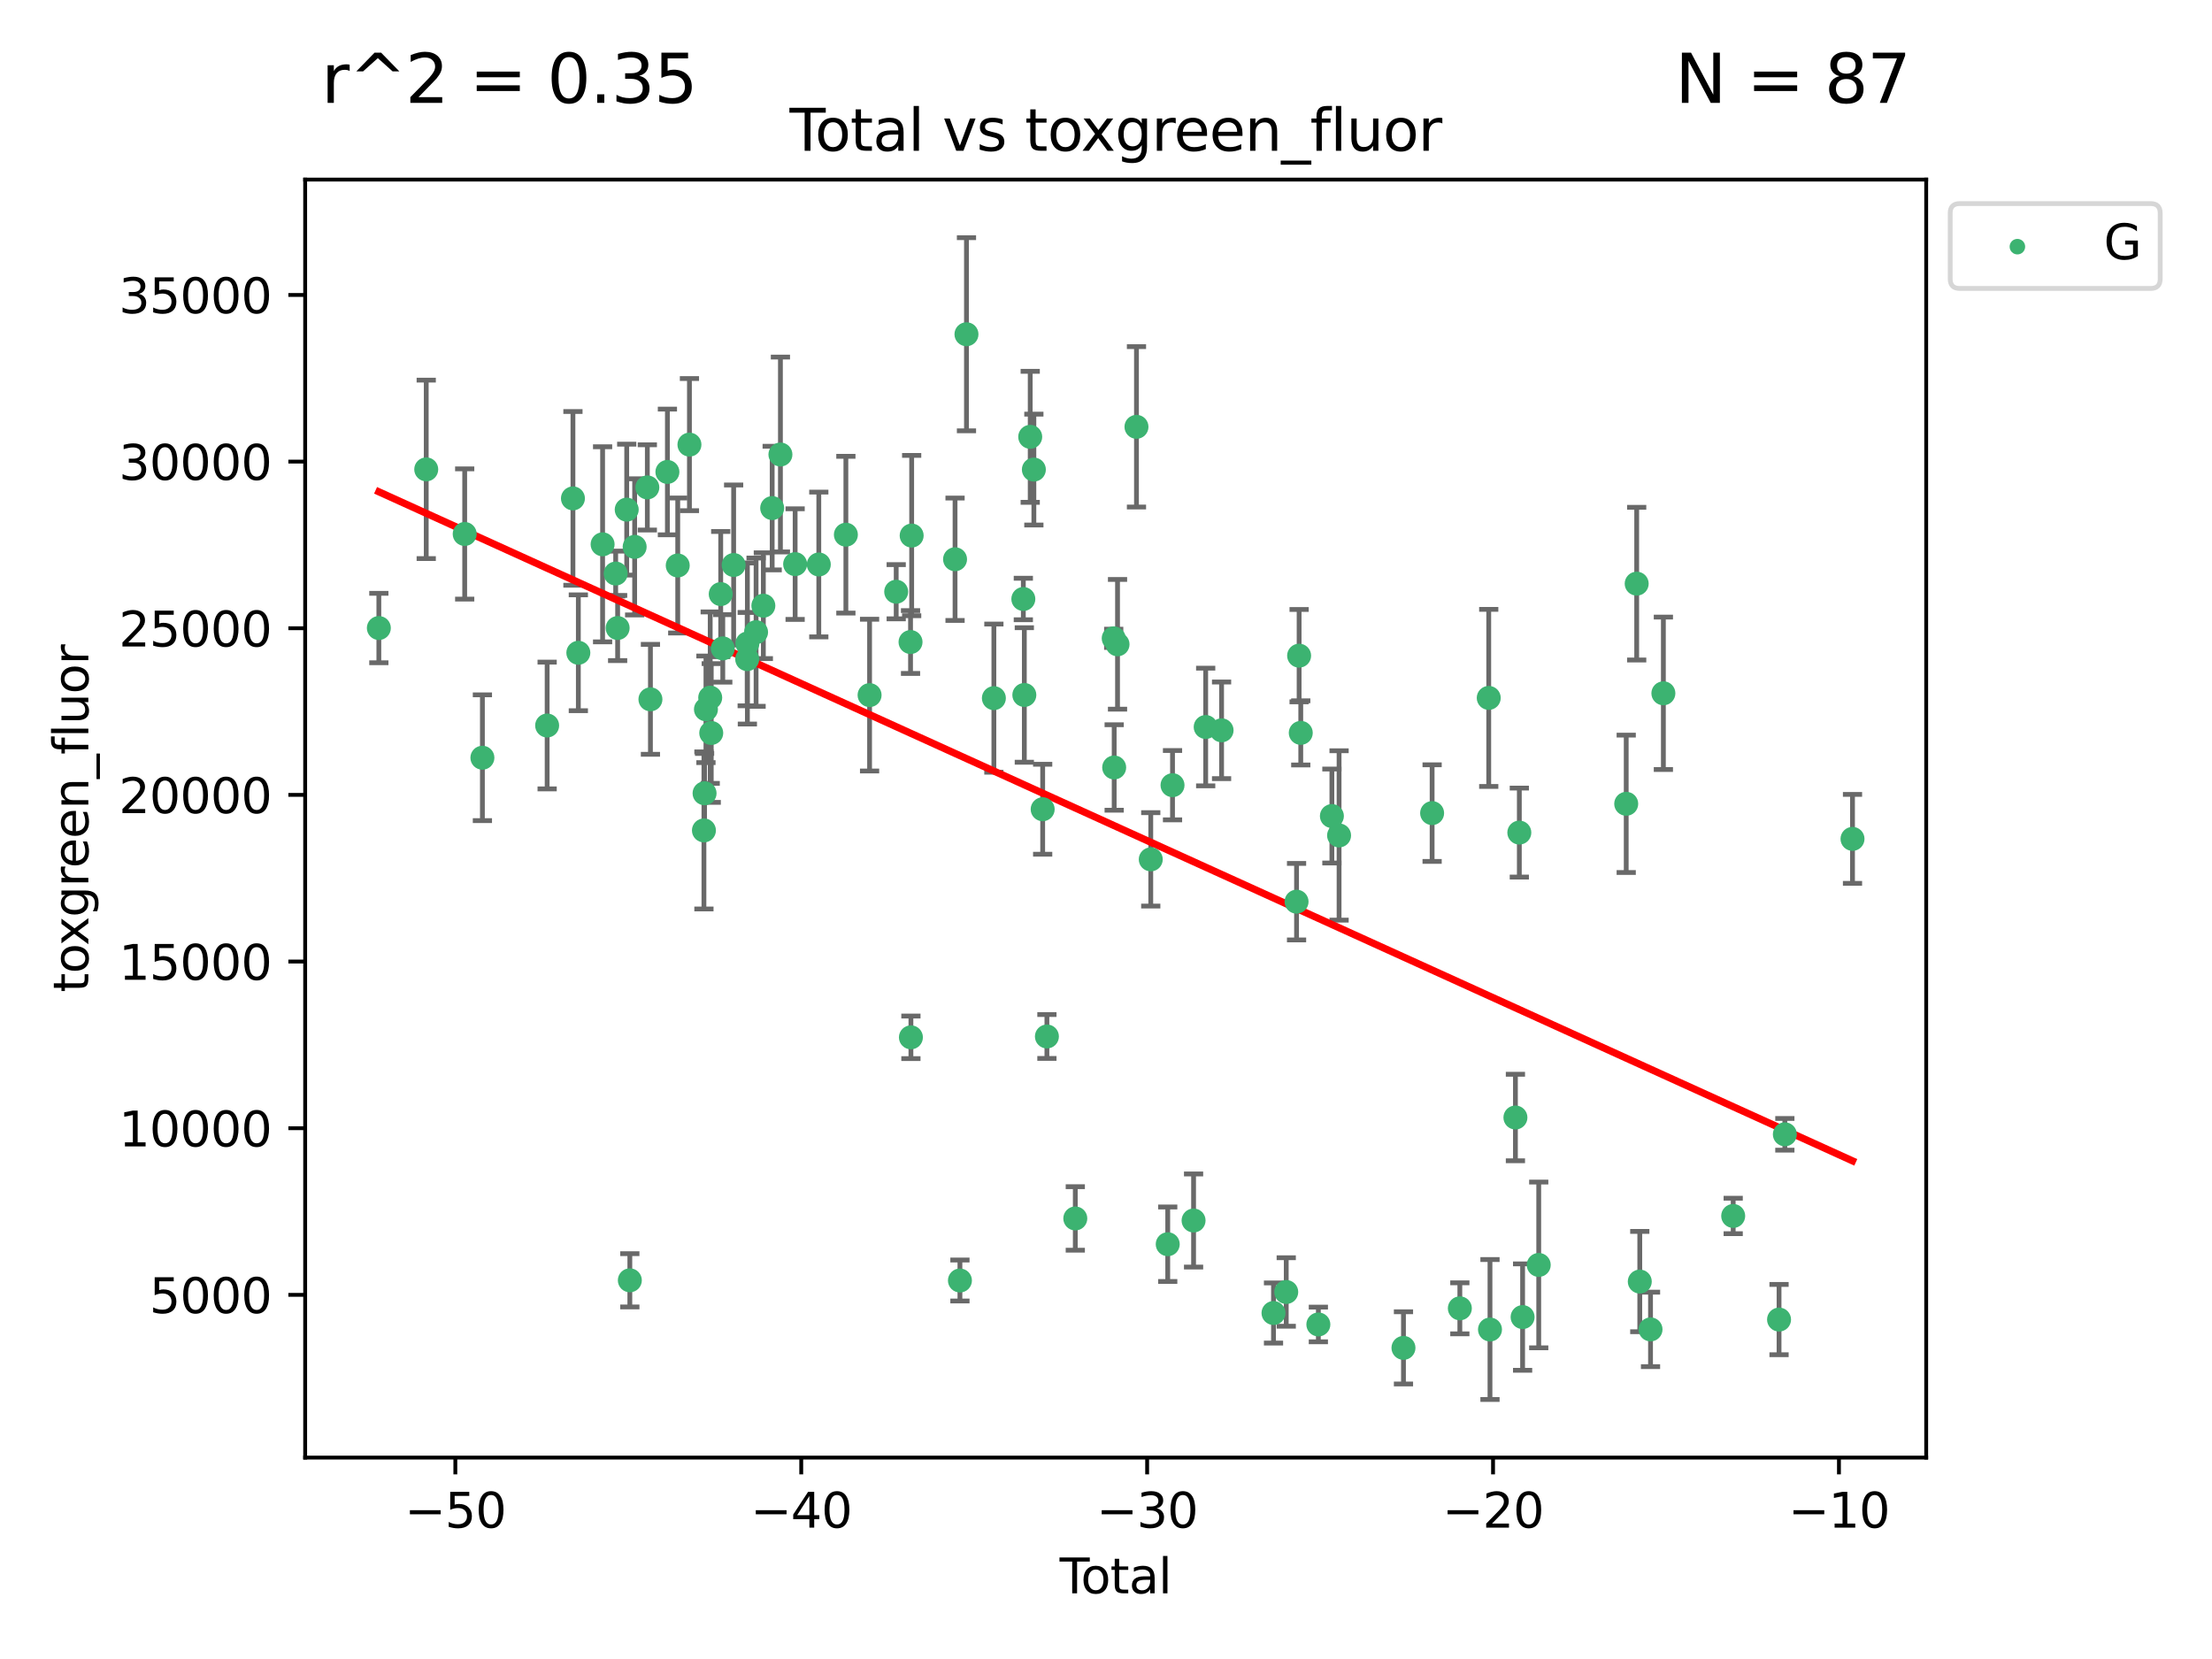 <?xml version="1.0" encoding="utf-8" standalone="no"?>
<!DOCTYPE svg PUBLIC "-//W3C//DTD SVG 1.1//EN"
  "http://www.w3.org/Graphics/SVG/1.1/DTD/svg11.dtd">
<svg xmlns:xlink="http://www.w3.org/1999/xlink" width="460.8pt" height="345.6pt" viewBox="0 0 460.8 345.6" xmlns="http://www.w3.org/2000/svg" version="1.1">
 <defs>
  <style type="text/css">*{stroke-linejoin: round; stroke-linecap: butt}</style>
 </defs>
 <g id="figure_1">
  <g id="patch_1">
   <path d="M 0 345.6 
L 460.8 345.6 
L 460.8 0 
L 0 0 
z
" style="fill: #ffffff"/>
  </g>
  <g id="axes_1">
   <g id="patch_2">
    <path d="M 63.571 303.64 
L 401.26 303.64 
L 401.26 37.411 
L 63.571 37.411 
z
" style="fill: #ffffff"/>
   </g>
   <g id="PathCollection_1">
    <defs>
     <path id="me76ef2e83c" d="M 0 1.118 
C 0.297 1.118 0.581 1 0.791 0.791 
C 1 0.581 1.118 0.297 1.118 0 
C 1.118 -0.297 1 -0.581 0.791 -0.791 
C 0.581 -1 0.297 -1.118 0 -1.118 
C -0.297 -1.118 -0.581 -1 -0.791 -0.791 
C -1 -0.581 -1.118 -0.297 -1.118 0 
C -1.118 0.297 -1 0.581 -0.791 0.791 
C -0.581 1 -0.297 1.118 0 1.118 
z
" style="stroke: #3cb371"/>
    </defs>
    <g clip-path="url(#p85aa490536)">
     <use xlink:href="#me76ef2e83c" x="78.921" y="130.83" style="fill: #3cb371; stroke: #3cb371"/>
     <use xlink:href="#me76ef2e83c" x="88.792" y="97.777" style="fill: #3cb371; stroke: #3cb371"/>
     <use xlink:href="#me76ef2e83c" x="96.805" y="111.237" style="fill: #3cb371; stroke: #3cb371"/>
     <use xlink:href="#me76ef2e83c" x="100.493" y="157.848" style="fill: #3cb371; stroke: #3cb371"/>
     <use xlink:href="#me76ef2e83c" x="113.98" y="151.137" style="fill: #3cb371; stroke: #3cb371"/>
     <use xlink:href="#me76ef2e83c" x="119.354" y="103.825" style="fill: #3cb371; stroke: #3cb371"/>
     <use xlink:href="#me76ef2e83c" x="120.479" y="135.986" style="fill: #3cb371; stroke: #3cb371"/>
     <use xlink:href="#me76ef2e83c" x="125.533" y="113.392" style="fill: #3cb371; stroke: #3cb371"/>
     <use xlink:href="#me76ef2e83c" x="128.258" y="119.482" style="fill: #3cb371; stroke: #3cb371"/>
     <use xlink:href="#me76ef2e83c" x="128.664" y="130.829" style="fill: #3cb371; stroke: #3cb371"/>
     <use xlink:href="#me76ef2e83c" x="130.556" y="106.164" style="fill: #3cb371; stroke: #3cb371"/>
     <use xlink:href="#me76ef2e83c" x="131.207" y="266.713" style="fill: #3cb371; stroke: #3cb371"/>
     <use xlink:href="#me76ef2e83c" x="132.209" y="113.922" style="fill: #3cb371; stroke: #3cb371"/>
     <use xlink:href="#me76ef2e83c" x="134.852" y="101.538" style="fill: #3cb371; stroke: #3cb371"/>
     <use xlink:href="#me76ef2e83c" x="135.497" y="145.683" style="fill: #3cb371; stroke: #3cb371"/>
     <use xlink:href="#me76ef2e83c" x="139.033" y="98.315" style="fill: #3cb371; stroke: #3cb371"/>
     <use xlink:href="#me76ef2e83c" x="141.185" y="117.8" style="fill: #3cb371; stroke: #3cb371"/>
     <use xlink:href="#me76ef2e83c" x="143.623" y="92.621" style="fill: #3cb371; stroke: #3cb371"/>
     <use xlink:href="#me76ef2e83c" x="146.642" y="172.99" style="fill: #3cb371; stroke: #3cb371"/>
     <use xlink:href="#me76ef2e83c" x="146.775" y="165.257" style="fill: #3cb371; stroke: #3cb371"/>
     <use xlink:href="#me76ef2e83c" x="147.063" y="147.766" style="fill: #3cb371; stroke: #3cb371"/>
     <use xlink:href="#me76ef2e83c" x="147.95" y="145.335" style="fill: #3cb371; stroke: #3cb371"/>
     <use xlink:href="#me76ef2e83c" x="148.165" y="152.695" style="fill: #3cb371; stroke: #3cb371"/>
     <use xlink:href="#me76ef2e83c" x="150.139" y="123.759" style="fill: #3cb371; stroke: #3cb371"/>
     <use xlink:href="#me76ef2e83c" x="150.568" y="135.072" style="fill: #3cb371; stroke: #3cb371"/>
     <use xlink:href="#me76ef2e83c" x="152.831" y="117.7" style="fill: #3cb371; stroke: #3cb371"/>
     <use xlink:href="#me76ef2e83c" x="155.655" y="137.31" style="fill: #3cb371; stroke: #3cb371"/>
     <use xlink:href="#me76ef2e83c" x="155.694" y="134.054" style="fill: #3cb371; stroke: #3cb371"/>
     <use xlink:href="#me76ef2e83c" x="157.504" y="131.693" style="fill: #3cb371; stroke: #3cb371"/>
     <use xlink:href="#me76ef2e83c" x="159.019" y="126.178" style="fill: #3cb371; stroke: #3cb371"/>
     <use xlink:href="#me76ef2e83c" x="160.859" y="105.841" style="fill: #3cb371; stroke: #3cb371"/>
     <use xlink:href="#me76ef2e83c" x="162.577" y="94.682" style="fill: #3cb371; stroke: #3cb371"/>
     <use xlink:href="#me76ef2e83c" x="165.641" y="117.516" style="fill: #3cb371; stroke: #3cb371"/>
     <use xlink:href="#me76ef2e83c" x="170.572" y="117.591" style="fill: #3cb371; stroke: #3cb371"/>
     <use xlink:href="#me76ef2e83c" x="176.212" y="111.387" style="fill: #3cb371; stroke: #3cb371"/>
     <use xlink:href="#me76ef2e83c" x="181.15" y="144.803" style="fill: #3cb371; stroke: #3cb371"/>
     <use xlink:href="#me76ef2e83c" x="186.695" y="123.266" style="fill: #3cb371; stroke: #3cb371"/>
     <use xlink:href="#me76ef2e83c" x="189.682" y="133.747" style="fill: #3cb371; stroke: #3cb371"/>
     <use xlink:href="#me76ef2e83c" x="189.76" y="216.096" style="fill: #3cb371; stroke: #3cb371"/>
     <use xlink:href="#me76ef2e83c" x="189.917" y="111.568" style="fill: #3cb371; stroke: #3cb371"/>
     <use xlink:href="#me76ef2e83c" x="198.955" y="116.501" style="fill: #3cb371; stroke: #3cb371"/>
     <use xlink:href="#me76ef2e83c" x="199.972" y="266.753" style="fill: #3cb371; stroke: #3cb371"/>
     <use xlink:href="#me76ef2e83c" x="201.333" y="69.63" style="fill: #3cb371; stroke: #3cb371"/>
     <use xlink:href="#me76ef2e83c" x="207.043" y="145.436" style="fill: #3cb371; stroke: #3cb371"/>
     <use xlink:href="#me76ef2e83c" x="213.179" y="124.782" style="fill: #3cb371; stroke: #3cb371"/>
     <use xlink:href="#me76ef2e83c" x="213.387" y="144.776" style="fill: #3cb371; stroke: #3cb371"/>
     <use xlink:href="#me76ef2e83c" x="214.613" y="91" style="fill: #3cb371; stroke: #3cb371"/>
     <use xlink:href="#me76ef2e83c" x="215.374" y="97.82" style="fill: #3cb371; stroke: #3cb371"/>
     <use xlink:href="#me76ef2e83c" x="217.208" y="168.581" style="fill: #3cb371; stroke: #3cb371"/>
     <use xlink:href="#me76ef2e83c" x="218.09" y="215.916" style="fill: #3cb371; stroke: #3cb371"/>
     <use xlink:href="#me76ef2e83c" x="224.004" y="253.825" style="fill: #3cb371; stroke: #3cb371"/>
     <use xlink:href="#me76ef2e83c" x="232.007" y="132.976" style="fill: #3cb371; stroke: #3cb371"/>
     <use xlink:href="#me76ef2e83c" x="232.104" y="159.879" style="fill: #3cb371; stroke: #3cb371"/>
     <use xlink:href="#me76ef2e83c" x="232.802" y="134.223" style="fill: #3cb371; stroke: #3cb371"/>
     <use xlink:href="#me76ef2e83c" x="236.748" y="88.917" style="fill: #3cb371; stroke: #3cb371"/>
     <use xlink:href="#me76ef2e83c" x="239.724" y="179.022" style="fill: #3cb371; stroke: #3cb371"/>
     <use xlink:href="#me76ef2e83c" x="243.26" y="259.192" style="fill: #3cb371; stroke: #3cb371"/>
     <use xlink:href="#me76ef2e83c" x="244.258" y="163.568" style="fill: #3cb371; stroke: #3cb371"/>
     <use xlink:href="#me76ef2e83c" x="248.643" y="254.253" style="fill: #3cb371; stroke: #3cb371"/>
     <use xlink:href="#me76ef2e83c" x="251.167" y="151.448" style="fill: #3cb371; stroke: #3cb371"/>
     <use xlink:href="#me76ef2e83c" x="254.476" y="152.138" style="fill: #3cb371; stroke: #3cb371"/>
     <use xlink:href="#me76ef2e83c" x="265.295" y="273.523" style="fill: #3cb371; stroke: #3cb371"/>
     <use xlink:href="#me76ef2e83c" x="267.947" y="269.148" style="fill: #3cb371; stroke: #3cb371"/>
     <use xlink:href="#me76ef2e83c" x="270.096" y="187.835" style="fill: #3cb371; stroke: #3cb371"/>
     <use xlink:href="#me76ef2e83c" x="270.63" y="136.587" style="fill: #3cb371; stroke: #3cb371"/>
     <use xlink:href="#me76ef2e83c" x="270.973" y="152.671" style="fill: #3cb371; stroke: #3cb371"/>
     <use xlink:href="#me76ef2e83c" x="274.639" y="275.909" style="fill: #3cb371; stroke: #3cb371"/>
     <use xlink:href="#me76ef2e83c" x="277.458" y="169.996" style="fill: #3cb371; stroke: #3cb371"/>
     <use xlink:href="#me76ef2e83c" x="278.954" y="174.038" style="fill: #3cb371; stroke: #3cb371"/>
     <use xlink:href="#me76ef2e83c" x="292.369" y="280.788" style="fill: #3cb371; stroke: #3cb371"/>
     <use xlink:href="#me76ef2e83c" x="298.336" y="169.385" style="fill: #3cb371; stroke: #3cb371"/>
     <use xlink:href="#me76ef2e83c" x="304.113" y="272.549" style="fill: #3cb371; stroke: #3cb371"/>
     <use xlink:href="#me76ef2e83c" x="310.132" y="145.387" style="fill: #3cb371; stroke: #3cb371"/>
     <use xlink:href="#me76ef2e83c" x="310.392" y="276.963" style="fill: #3cb371; stroke: #3cb371"/>
     <use xlink:href="#me76ef2e83c" x="315.691" y="232.798" style="fill: #3cb371; stroke: #3cb371"/>
     <use xlink:href="#me76ef2e83c" x="316.503" y="173.442" style="fill: #3cb371; stroke: #3cb371"/>
     <use xlink:href="#me76ef2e83c" x="317.187" y="274.372" style="fill: #3cb371; stroke: #3cb371"/>
     <use xlink:href="#me76ef2e83c" x="320.546" y="263.509" style="fill: #3cb371; stroke: #3cb371"/>
     <use xlink:href="#me76ef2e83c" x="338.77" y="167.448" style="fill: #3cb371; stroke: #3cb371"/>
     <use xlink:href="#me76ef2e83c" x="340.952" y="121.587" style="fill: #3cb371; stroke: #3cb371"/>
     <use xlink:href="#me76ef2e83c" x="341.597" y="266.973" style="fill: #3cb371; stroke: #3cb371"/>
     <use xlink:href="#me76ef2e83c" x="343.835" y="276.938" style="fill: #3cb371; stroke: #3cb371"/>
     <use xlink:href="#me76ef2e83c" x="346.513" y="144.425" style="fill: #3cb371; stroke: #3cb371"/>
     <use xlink:href="#me76ef2e83c" x="361.057" y="253.306" style="fill: #3cb371; stroke: #3cb371"/>
     <use xlink:href="#me76ef2e83c" x="370.608" y="274.891" style="fill: #3cb371; stroke: #3cb371"/>
     <use xlink:href="#me76ef2e83c" x="371.817" y="236.299" style="fill: #3cb371; stroke: #3cb371"/>
     <use xlink:href="#me76ef2e83c" x="385.911" y="174.754" style="fill: #3cb371; stroke: #3cb371"/>
    </g>
   </g>
   <g id="matplotlib.axis_1">
    <g id="xtick_1">
     <g id="line2d_1">
      <defs>
       <path id="ma670ed1ad7" d="M 0 0 
L 0 3.5 
" style="stroke: #000000; stroke-width: 0.8"/>
      </defs>
      <g>
       <use xlink:href="#ma670ed1ad7" x="94.856" y="303.64" style="stroke: #000000; stroke-width: 0.8"/>
      </g>
     </g>
     <g id="text_1">
      <!-- −50 -->
      <g transform="translate(84.304 318.238) scale(0.1 -0.1)">
       <defs>
        <path id="DejaVuSans-2212" d="M 678 2272 
L 4684 2272 
L 4684 1741 
L 678 1741 
L 678 2272 
z
" transform="scale(0.016)"/>
        <path id="DejaVuSans-35" d="M 691 4666 
L 3169 4666 
L 3169 4134 
L 1269 4134 
L 1269 2991 
Q 1406 3038 1543 3061 
Q 1681 3084 1819 3084 
Q 2600 3084 3056 2656 
Q 3513 2228 3513 1497 
Q 3513 744 3044 326 
Q 2575 -91 1722 -91 
Q 1428 -91 1123 -41 
Q 819 9 494 109 
L 494 744 
Q 775 591 1075 516 
Q 1375 441 1709 441 
Q 2250 441 2565 725 
Q 2881 1009 2881 1497 
Q 2881 1984 2565 2268 
Q 2250 2553 1709 2553 
Q 1456 2553 1204 2497 
Q 953 2441 691 2322 
L 691 4666 
z
" transform="scale(0.016)"/>
        <path id="DejaVuSans-30" d="M 2034 4250 
Q 1547 4250 1301 3770 
Q 1056 3291 1056 2328 
Q 1056 1369 1301 889 
Q 1547 409 2034 409 
Q 2525 409 2770 889 
Q 3016 1369 3016 2328 
Q 3016 3291 2770 3770 
Q 2525 4250 2034 4250 
z
M 2034 4750 
Q 2819 4750 3233 4129 
Q 3647 3509 3647 2328 
Q 3647 1150 3233 529 
Q 2819 -91 2034 -91 
Q 1250 -91 836 529 
Q 422 1150 422 2328 
Q 422 3509 836 4129 
Q 1250 4750 2034 4750 
z
" transform="scale(0.016)"/>
       </defs>
       <use xlink:href="#DejaVuSans-2212"/>
       <use xlink:href="#DejaVuSans-35" x="83.789"/>
       <use xlink:href="#DejaVuSans-30" x="147.412"/>
      </g>
     </g>
    </g>
    <g id="xtick_2">
     <g id="line2d_2">
      <g>
       <use xlink:href="#ma670ed1ad7" x="166.914" y="303.64" style="stroke: #000000; stroke-width: 0.8"/>
      </g>
     </g>
     <g id="text_2">
      <!-- −40 -->
      <g transform="translate(156.361 318.238) scale(0.1 -0.1)">
       <defs>
        <path id="DejaVuSans-34" d="M 2419 4116 
L 825 1625 
L 2419 1625 
L 2419 4116 
z
M 2253 4666 
L 3047 4666 
L 3047 1625 
L 3713 1625 
L 3713 1100 
L 3047 1100 
L 3047 0 
L 2419 0 
L 2419 1100 
L 313 1100 
L 313 1709 
L 2253 4666 
z
" transform="scale(0.016)"/>
       </defs>
       <use xlink:href="#DejaVuSans-2212"/>
       <use xlink:href="#DejaVuSans-34" x="83.789"/>
       <use xlink:href="#DejaVuSans-30" x="147.412"/>
      </g>
     </g>
    </g>
    <g id="xtick_3">
     <g id="line2d_3">
      <g>
       <use xlink:href="#ma670ed1ad7" x="238.971" y="303.64" style="stroke: #000000; stroke-width: 0.8"/>
      </g>
     </g>
     <g id="text_3">
      <!-- −30 -->
      <g transform="translate(228.419 318.238) scale(0.1 -0.1)">
       <defs>
        <path id="DejaVuSans-33" d="M 2597 2516 
Q 3050 2419 3304 2112 
Q 3559 1806 3559 1356 
Q 3559 666 3084 287 
Q 2609 -91 1734 -91 
Q 1441 -91 1130 -33 
Q 819 25 488 141 
L 488 750 
Q 750 597 1062 519 
Q 1375 441 1716 441 
Q 2309 441 2620 675 
Q 2931 909 2931 1356 
Q 2931 1769 2642 2001 
Q 2353 2234 1838 2234 
L 1294 2234 
L 1294 2753 
L 1863 2753 
Q 2328 2753 2575 2939 
Q 2822 3125 2822 3475 
Q 2822 3834 2567 4026 
Q 2313 4219 1838 4219 
Q 1578 4219 1281 4162 
Q 984 4106 628 3988 
L 628 4550 
Q 988 4650 1302 4700 
Q 1616 4750 1894 4750 
Q 2613 4750 3031 4423 
Q 3450 4097 3450 3541 
Q 3450 3153 3228 2886 
Q 3006 2619 2597 2516 
z
" transform="scale(0.016)"/>
       </defs>
       <use xlink:href="#DejaVuSans-2212"/>
       <use xlink:href="#DejaVuSans-33" x="83.789"/>
       <use xlink:href="#DejaVuSans-30" x="147.412"/>
      </g>
     </g>
    </g>
    <g id="xtick_4">
     <g id="line2d_4">
      <g>
       <use xlink:href="#ma670ed1ad7" x="311.029" y="303.64" style="stroke: #000000; stroke-width: 0.8"/>
      </g>
     </g>
     <g id="text_4">
      <!-- −20 -->
      <g transform="translate(300.476 318.238) scale(0.1 -0.1)">
       <defs>
        <path id="DejaVuSans-32" d="M 1228 531 
L 3431 531 
L 3431 0 
L 469 0 
L 469 531 
Q 828 903 1448 1529 
Q 2069 2156 2228 2338 
Q 2531 2678 2651 2914 
Q 2772 3150 2772 3378 
Q 2772 3750 2511 3984 
Q 2250 4219 1831 4219 
Q 1534 4219 1204 4116 
Q 875 4013 500 3803 
L 500 4441 
Q 881 4594 1212 4672 
Q 1544 4750 1819 4750 
Q 2544 4750 2975 4387 
Q 3406 4025 3406 3419 
Q 3406 3131 3298 2873 
Q 3191 2616 2906 2266 
Q 2828 2175 2409 1742 
Q 1991 1309 1228 531 
z
" transform="scale(0.016)"/>
       </defs>
       <use xlink:href="#DejaVuSans-2212"/>
       <use xlink:href="#DejaVuSans-32" x="83.789"/>
       <use xlink:href="#DejaVuSans-30" x="147.412"/>
      </g>
     </g>
    </g>
    <g id="xtick_5">
     <g id="line2d_5">
      <g>
       <use xlink:href="#ma670ed1ad7" x="383.086" y="303.64" style="stroke: #000000; stroke-width: 0.8"/>
      </g>
     </g>
     <g id="text_5">
      <!-- −10 -->
      <g transform="translate(372.534 318.238) scale(0.1 -0.1)">
       <defs>
        <path id="DejaVuSans-31" d="M 794 531 
L 1825 531 
L 1825 4091 
L 703 3866 
L 703 4441 
L 1819 4666 
L 2450 4666 
L 2450 531 
L 3481 531 
L 3481 0 
L 794 0 
L 794 531 
z
" transform="scale(0.016)"/>
       </defs>
       <use xlink:href="#DejaVuSans-2212"/>
       <use xlink:href="#DejaVuSans-31" x="83.789"/>
       <use xlink:href="#DejaVuSans-30" x="147.412"/>
      </g>
     </g>
    </g>
    <g id="text_6">
     <!-- Total -->
     <g transform="translate(220.739 331.917) scale(0.1 -0.1)">
      <defs>
       <path id="DejaVuSans-54" d="M -19 4666 
L 3928 4666 
L 3928 4134 
L 2272 4134 
L 2272 0 
L 1638 0 
L 1638 4134 
L -19 4134 
L -19 4666 
z
" transform="scale(0.016)"/>
       <path id="DejaVuSans-6f" d="M 1959 3097 
Q 1497 3097 1228 2736 
Q 959 2375 959 1747 
Q 959 1119 1226 758 
Q 1494 397 1959 397 
Q 2419 397 2687 759 
Q 2956 1122 2956 1747 
Q 2956 2369 2687 2733 
Q 2419 3097 1959 3097 
z
M 1959 3584 
Q 2709 3584 3137 3096 
Q 3566 2609 3566 1747 
Q 3566 888 3137 398 
Q 2709 -91 1959 -91 
Q 1206 -91 779 398 
Q 353 888 353 1747 
Q 353 2609 779 3096 
Q 1206 3584 1959 3584 
z
" transform="scale(0.016)"/>
       <path id="DejaVuSans-74" d="M 1172 4494 
L 1172 3500 
L 2356 3500 
L 2356 3053 
L 1172 3053 
L 1172 1153 
Q 1172 725 1289 603 
Q 1406 481 1766 481 
L 2356 481 
L 2356 0 
L 1766 0 
Q 1100 0 847 248 
Q 594 497 594 1153 
L 594 3053 
L 172 3053 
L 172 3500 
L 594 3500 
L 594 4494 
L 1172 4494 
z
" transform="scale(0.016)"/>
       <path id="DejaVuSans-61" d="M 2194 1759 
Q 1497 1759 1228 1600 
Q 959 1441 959 1056 
Q 959 750 1161 570 
Q 1363 391 1709 391 
Q 2188 391 2477 730 
Q 2766 1069 2766 1631 
L 2766 1759 
L 2194 1759 
z
M 3341 1997 
L 3341 0 
L 2766 0 
L 2766 531 
Q 2569 213 2275 61 
Q 1981 -91 1556 -91 
Q 1019 -91 701 211 
Q 384 513 384 1019 
Q 384 1609 779 1909 
Q 1175 2209 1959 2209 
L 2766 2209 
L 2766 2266 
Q 2766 2663 2505 2880 
Q 2244 3097 1772 3097 
Q 1472 3097 1187 3025 
Q 903 2953 641 2809 
L 641 3341 
Q 956 3463 1253 3523 
Q 1550 3584 1831 3584 
Q 2591 3584 2966 3190 
Q 3341 2797 3341 1997 
z
" transform="scale(0.016)"/>
       <path id="DejaVuSans-6c" d="M 603 4863 
L 1178 4863 
L 1178 0 
L 603 0 
L 603 4863 
z
" transform="scale(0.016)"/>
      </defs>
      <use xlink:href="#DejaVuSans-54"/>
      <use xlink:href="#DejaVuSans-6f" x="44.084"/>
      <use xlink:href="#DejaVuSans-74" x="105.266"/>
      <use xlink:href="#DejaVuSans-61" x="144.475"/>
      <use xlink:href="#DejaVuSans-6c" x="205.754"/>
     </g>
    </g>
   </g>
   <g id="matplotlib.axis_2">
    <g id="ytick_1">
     <g id="line2d_6">
      <defs>
       <path id="m12e08401b3" d="M 0 0 
L -3.5 0 
" style="stroke: #000000; stroke-width: 0.8"/>
      </defs>
      <g>
       <use xlink:href="#m12e08401b3" x="63.571" y="269.74" style="stroke: #000000; stroke-width: 0.8"/>
      </g>
     </g>
     <g id="text_7">
      <!-- 5000 -->
      <g transform="translate(31.121 273.539) scale(0.1 -0.1)">
       <use xlink:href="#DejaVuSans-35"/>
       <use xlink:href="#DejaVuSans-30" x="63.623"/>
       <use xlink:href="#DejaVuSans-30" x="127.246"/>
       <use xlink:href="#DejaVuSans-30" x="190.869"/>
      </g>
     </g>
    </g>
    <g id="ytick_2">
     <g id="line2d_7">
      <g>
       <use xlink:href="#m12e08401b3" x="63.571" y="235.024" style="stroke: #000000; stroke-width: 0.8"/>
      </g>
     </g>
     <g id="text_8">
      <!-- 10000 -->
      <g transform="translate(24.759 238.823) scale(0.1 -0.1)">
       <use xlink:href="#DejaVuSans-31"/>
       <use xlink:href="#DejaVuSans-30" x="63.623"/>
       <use xlink:href="#DejaVuSans-30" x="127.246"/>
       <use xlink:href="#DejaVuSans-30" x="190.869"/>
       <use xlink:href="#DejaVuSans-30" x="254.492"/>
      </g>
     </g>
    </g>
    <g id="ytick_3">
     <g id="line2d_8">
      <g>
       <use xlink:href="#m12e08401b3" x="63.571" y="200.307" style="stroke: #000000; stroke-width: 0.8"/>
      </g>
     </g>
     <g id="text_9">
      <!-- 15000 -->
      <g transform="translate(24.759 204.106) scale(0.1 -0.1)">
       <use xlink:href="#DejaVuSans-31"/>
       <use xlink:href="#DejaVuSans-35" x="63.623"/>
       <use xlink:href="#DejaVuSans-30" x="127.246"/>
       <use xlink:href="#DejaVuSans-30" x="190.869"/>
       <use xlink:href="#DejaVuSans-30" x="254.492"/>
      </g>
     </g>
    </g>
    <g id="ytick_4">
     <g id="line2d_9">
      <g>
       <use xlink:href="#m12e08401b3" x="63.571" y="165.591" style="stroke: #000000; stroke-width: 0.8"/>
      </g>
     </g>
     <g id="text_10">
      <!-- 20000 -->
      <g transform="translate(24.759 169.39) scale(0.1 -0.1)">
       <use xlink:href="#DejaVuSans-32"/>
       <use xlink:href="#DejaVuSans-30" x="63.623"/>
       <use xlink:href="#DejaVuSans-30" x="127.246"/>
       <use xlink:href="#DejaVuSans-30" x="190.869"/>
       <use xlink:href="#DejaVuSans-30" x="254.492"/>
      </g>
     </g>
    </g>
    <g id="ytick_5">
     <g id="line2d_10">
      <g>
       <use xlink:href="#m12e08401b3" x="63.571" y="130.875" style="stroke: #000000; stroke-width: 0.8"/>
      </g>
     </g>
     <g id="text_11">
      <!-- 25000 -->
      <g transform="translate(24.759 134.674) scale(0.1 -0.1)">
       <use xlink:href="#DejaVuSans-32"/>
       <use xlink:href="#DejaVuSans-35" x="63.623"/>
       <use xlink:href="#DejaVuSans-30" x="127.246"/>
       <use xlink:href="#DejaVuSans-30" x="190.869"/>
       <use xlink:href="#DejaVuSans-30" x="254.492"/>
      </g>
     </g>
    </g>
    <g id="ytick_6">
     <g id="line2d_11">
      <g>
       <use xlink:href="#m12e08401b3" x="63.571" y="96.158" style="stroke: #000000; stroke-width: 0.8"/>
      </g>
     </g>
     <g id="text_12">
      <!-- 30000 -->
      <g transform="translate(24.759 99.958) scale(0.1 -0.1)">
       <use xlink:href="#DejaVuSans-33"/>
       <use xlink:href="#DejaVuSans-30" x="63.623"/>
       <use xlink:href="#DejaVuSans-30" x="127.246"/>
       <use xlink:href="#DejaVuSans-30" x="190.869"/>
       <use xlink:href="#DejaVuSans-30" x="254.492"/>
      </g>
     </g>
    </g>
    <g id="ytick_7">
     <g id="line2d_12">
      <g>
       <use xlink:href="#m12e08401b3" x="63.571" y="61.442" style="stroke: #000000; stroke-width: 0.8"/>
      </g>
     </g>
     <g id="text_13">
      <!-- 35000 -->
      <g transform="translate(24.759 65.241) scale(0.1 -0.1)">
       <use xlink:href="#DejaVuSans-33"/>
       <use xlink:href="#DejaVuSans-35" x="63.623"/>
       <use xlink:href="#DejaVuSans-30" x="127.246"/>
       <use xlink:href="#DejaVuSans-30" x="190.869"/>
       <use xlink:href="#DejaVuSans-30" x="254.492"/>
      </g>
     </g>
    </g>
    <g id="text_14">
     <!-- toxgreen_fluor -->
     <g transform="translate(18.401 206.72) rotate(-90) scale(0.1 -0.1)">
      <defs>
       <path id="DejaVuSans-78" d="M 3513 3500 
L 2247 1797 
L 3578 0 
L 2900 0 
L 1881 1375 
L 863 0 
L 184 0 
L 1544 1831 
L 300 3500 
L 978 3500 
L 1906 2253 
L 2834 3500 
L 3513 3500 
z
" transform="scale(0.016)"/>
       <path id="DejaVuSans-67" d="M 2906 1791 
Q 2906 2416 2648 2759 
Q 2391 3103 1925 3103 
Q 1463 3103 1205 2759 
Q 947 2416 947 1791 
Q 947 1169 1205 825 
Q 1463 481 1925 481 
Q 2391 481 2648 825 
Q 2906 1169 2906 1791 
z
M 3481 434 
Q 3481 -459 3084 -895 
Q 2688 -1331 1869 -1331 
Q 1566 -1331 1297 -1286 
Q 1028 -1241 775 -1147 
L 775 -588 
Q 1028 -725 1275 -790 
Q 1522 -856 1778 -856 
Q 2344 -856 2625 -561 
Q 2906 -266 2906 331 
L 2906 616 
Q 2728 306 2450 153 
Q 2172 0 1784 0 
Q 1141 0 747 490 
Q 353 981 353 1791 
Q 353 2603 747 3093 
Q 1141 3584 1784 3584 
Q 2172 3584 2450 3431 
Q 2728 3278 2906 2969 
L 2906 3500 
L 3481 3500 
L 3481 434 
z
" transform="scale(0.016)"/>
       <path id="DejaVuSans-72" d="M 2631 2963 
Q 2534 3019 2420 3045 
Q 2306 3072 2169 3072 
Q 1681 3072 1420 2755 
Q 1159 2438 1159 1844 
L 1159 0 
L 581 0 
L 581 3500 
L 1159 3500 
L 1159 2956 
Q 1341 3275 1631 3429 
Q 1922 3584 2338 3584 
Q 2397 3584 2469 3576 
Q 2541 3569 2628 3553 
L 2631 2963 
z
" transform="scale(0.016)"/>
       <path id="DejaVuSans-65" d="M 3597 1894 
L 3597 1613 
L 953 1613 
Q 991 1019 1311 708 
Q 1631 397 2203 397 
Q 2534 397 2845 478 
Q 3156 559 3463 722 
L 3463 178 
Q 3153 47 2828 -22 
Q 2503 -91 2169 -91 
Q 1331 -91 842 396 
Q 353 884 353 1716 
Q 353 2575 817 3079 
Q 1281 3584 2069 3584 
Q 2775 3584 3186 3129 
Q 3597 2675 3597 1894 
z
M 3022 2063 
Q 3016 2534 2758 2815 
Q 2500 3097 2075 3097 
Q 1594 3097 1305 2825 
Q 1016 2553 972 2059 
L 3022 2063 
z
" transform="scale(0.016)"/>
       <path id="DejaVuSans-6e" d="M 3513 2113 
L 3513 0 
L 2938 0 
L 2938 2094 
Q 2938 2591 2744 2837 
Q 2550 3084 2163 3084 
Q 1697 3084 1428 2787 
Q 1159 2491 1159 1978 
L 1159 0 
L 581 0 
L 581 3500 
L 1159 3500 
L 1159 2956 
Q 1366 3272 1645 3428 
Q 1925 3584 2291 3584 
Q 2894 3584 3203 3211 
Q 3513 2838 3513 2113 
z
" transform="scale(0.016)"/>
       <path id="DejaVuSans-5f" d="M 3263 -1063 
L 3263 -1509 
L -63 -1509 
L -63 -1063 
L 3263 -1063 
z
" transform="scale(0.016)"/>
       <path id="DejaVuSans-66" d="M 2375 4863 
L 2375 4384 
L 1825 4384 
Q 1516 4384 1395 4259 
Q 1275 4134 1275 3809 
L 1275 3500 
L 2222 3500 
L 2222 3053 
L 1275 3053 
L 1275 0 
L 697 0 
L 697 3053 
L 147 3053 
L 147 3500 
L 697 3500 
L 697 3744 
Q 697 4328 969 4595 
Q 1241 4863 1831 4863 
L 2375 4863 
z
" transform="scale(0.016)"/>
       <path id="DejaVuSans-75" d="M 544 1381 
L 544 3500 
L 1119 3500 
L 1119 1403 
Q 1119 906 1312 657 
Q 1506 409 1894 409 
Q 2359 409 2629 706 
Q 2900 1003 2900 1516 
L 2900 3500 
L 3475 3500 
L 3475 0 
L 2900 0 
L 2900 538 
Q 2691 219 2414 64 
Q 2138 -91 1772 -91 
Q 1169 -91 856 284 
Q 544 659 544 1381 
z
M 1991 3584 
L 1991 3584 
z
" transform="scale(0.016)"/>
      </defs>
      <use xlink:href="#DejaVuSans-74"/>
      <use xlink:href="#DejaVuSans-6f" x="39.209"/>
      <use xlink:href="#DejaVuSans-78" x="97.266"/>
      <use xlink:href="#DejaVuSans-67" x="156.445"/>
      <use xlink:href="#DejaVuSans-72" x="219.922"/>
      <use xlink:href="#DejaVuSans-65" x="258.785"/>
      <use xlink:href="#DejaVuSans-65" x="320.309"/>
      <use xlink:href="#DejaVuSans-6e" x="381.832"/>
      <use xlink:href="#DejaVuSans-5f" x="445.211"/>
      <use xlink:href="#DejaVuSans-66" x="495.211"/>
      <use xlink:href="#DejaVuSans-6c" x="530.416"/>
      <use xlink:href="#DejaVuSans-75" x="558.199"/>
      <use xlink:href="#DejaVuSans-6f" x="621.578"/>
      <use xlink:href="#DejaVuSans-72" x="682.76"/>
     </g>
    </g>
   </g>
   <g id="LineCollection_1">
    <path d="M 78.921 138.061 
L 78.921 123.599 
" clip-path="url(#p85aa490536)" style="fill: none; stroke: #696969"/>
    <path d="M 88.792 116.364 
L 88.792 79.19 
" clip-path="url(#p85aa490536)" style="fill: none; stroke: #696969"/>
    <path d="M 96.805 124.802 
L 96.805 97.672 
" clip-path="url(#p85aa490536)" style="fill: none; stroke: #696969"/>
    <path d="M 100.493 170.949 
L 100.493 144.747 
" clip-path="url(#p85aa490536)" style="fill: none; stroke: #696969"/>
    <path d="M 113.98 164.341 
L 113.98 137.933 
" clip-path="url(#p85aa490536)" style="fill: none; stroke: #696969"/>
    <path d="M 119.354 121.918 
L 119.354 85.731 
" clip-path="url(#p85aa490536)" style="fill: none; stroke: #696969"/>
    <path d="M 120.479 148.054 
L 120.479 123.919 
" clip-path="url(#p85aa490536)" style="fill: none; stroke: #696969"/>
    <path d="M 125.533 133.715 
L 125.533 93.07 
" clip-path="url(#p85aa490536)" style="fill: none; stroke: #696969"/>
    <path d="M 128.258 124.157 
L 128.258 114.807 
" clip-path="url(#p85aa490536)" style="fill: none; stroke: #696969"/>
    <path d="M 128.664 137.615 
L 128.664 124.044 
" clip-path="url(#p85aa490536)" style="fill: none; stroke: #696969"/>
    <path d="M 130.556 119.8 
L 130.556 92.527 
" clip-path="url(#p85aa490536)" style="fill: none; stroke: #696969"/>
    <path d="M 131.207 272.263 
L 131.207 261.164 
" clip-path="url(#p85aa490536)" style="fill: none; stroke: #696969"/>
    <path d="M 132.209 128.103 
L 132.209 99.741 
" clip-path="url(#p85aa490536)" style="fill: none; stroke: #696969"/>
    <path d="M 134.852 110.417 
L 134.852 92.659 
" clip-path="url(#p85aa490536)" style="fill: none; stroke: #696969"/>
    <path d="M 135.497 157.132 
L 135.497 134.235 
" clip-path="url(#p85aa490536)" style="fill: none; stroke: #696969"/>
    <path d="M 139.033 111.41 
L 139.033 85.22 
" clip-path="url(#p85aa490536)" style="fill: none; stroke: #696969"/>
    <path d="M 141.185 131.862 
L 141.185 103.739 
" clip-path="url(#p85aa490536)" style="fill: none; stroke: #696969"/>
    <path d="M 143.623 106.38 
L 143.623 78.861 
" clip-path="url(#p85aa490536)" style="fill: none; stroke: #696969"/>
    <path d="M 146.642 189.351 
L 146.642 156.629 
" clip-path="url(#p85aa490536)" style="fill: none; stroke: #696969"/>
    <path d="M 146.775 173.553 
L 146.775 156.961 
" clip-path="url(#p85aa490536)" style="fill: none; stroke: #696969"/>
    <path d="M 147.063 158.867 
L 147.063 136.665 
" clip-path="url(#p85aa490536)" style="fill: none; stroke: #696969"/>
    <path d="M 147.95 163.194 
L 147.95 127.476 
" clip-path="url(#p85aa490536)" style="fill: none; stroke: #696969"/>
    <path d="M 148.165 167.147 
L 148.165 138.242 
" clip-path="url(#p85aa490536)" style="fill: none; stroke: #696969"/>
    <path d="M 150.139 136.798 
L 150.139 110.72 
" clip-path="url(#p85aa490536)" style="fill: none; stroke: #696969"/>
    <path d="M 150.568 142.104 
L 150.568 128.041 
" clip-path="url(#p85aa490536)" style="fill: none; stroke: #696969"/>
    <path d="M 152.831 134.367 
L 152.831 101.032 
" clip-path="url(#p85aa490536)" style="fill: none; stroke: #696969"/>
    <path d="M 155.655 147.034 
L 155.655 127.586 
" clip-path="url(#p85aa490536)" style="fill: none; stroke: #696969"/>
    <path d="M 155.694 150.831 
L 155.694 117.277 
" clip-path="url(#p85aa490536)" style="fill: none; stroke: #696969"/>
    <path d="M 157.504 147.137 
L 157.504 116.249 
" clip-path="url(#p85aa490536)" style="fill: none; stroke: #696969"/>
    <path d="M 159.019 137.196 
L 159.019 115.159 
" clip-path="url(#p85aa490536)" style="fill: none; stroke: #696969"/>
    <path d="M 160.859 118.717 
L 160.859 92.964 
" clip-path="url(#p85aa490536)" style="fill: none; stroke: #696969"/>
    <path d="M 162.577 114.977 
L 162.577 74.388 
" clip-path="url(#p85aa490536)" style="fill: none; stroke: #696969"/>
    <path d="M 165.641 129.038 
L 165.641 105.994 
" clip-path="url(#p85aa490536)" style="fill: none; stroke: #696969"/>
    <path d="M 170.572 132.672 
L 170.572 102.511 
" clip-path="url(#p85aa490536)" style="fill: none; stroke: #696969"/>
    <path d="M 176.212 127.717 
L 176.212 95.058 
" clip-path="url(#p85aa490536)" style="fill: none; stroke: #696969"/>
    <path d="M 181.15 160.607 
L 181.15 128.998 
" clip-path="url(#p85aa490536)" style="fill: none; stroke: #696969"/>
    <path d="M 186.695 128.913 
L 186.695 117.62 
" clip-path="url(#p85aa490536)" style="fill: none; stroke: #696969"/>
    <path d="M 189.682 140.291 
L 189.682 127.202 
" clip-path="url(#p85aa490536)" style="fill: none; stroke: #696969"/>
    <path d="M 189.76 220.529 
L 189.76 211.663 
" clip-path="url(#p85aa490536)" style="fill: none; stroke: #696969"/>
    <path d="M 189.917 128.266 
L 189.917 94.869 
" clip-path="url(#p85aa490536)" style="fill: none; stroke: #696969"/>
    <path d="M 198.955 129.249 
L 198.955 103.754 
" clip-path="url(#p85aa490536)" style="fill: none; stroke: #696969"/>
    <path d="M 199.972 271.021 
L 199.972 262.484 
" clip-path="url(#p85aa490536)" style="fill: none; stroke: #696969"/>
    <path d="M 201.333 89.748 
L 201.333 49.513 
" clip-path="url(#p85aa490536)" style="fill: none; stroke: #696969"/>
    <path d="M 207.043 160.872 
L 207.043 130 
" clip-path="url(#p85aa490536)" style="fill: none; stroke: #696969"/>
    <path d="M 213.179 129.105 
L 213.179 120.459 
" clip-path="url(#p85aa490536)" style="fill: none; stroke: #696969"/>
    <path d="M 213.387 158.787 
L 213.387 130.764 
" clip-path="url(#p85aa490536)" style="fill: none; stroke: #696969"/>
    <path d="M 214.613 104.645 
L 214.613 77.354 
" clip-path="url(#p85aa490536)" style="fill: none; stroke: #696969"/>
    <path d="M 215.374 109.366 
L 215.374 86.273 
" clip-path="url(#p85aa490536)" style="fill: none; stroke: #696969"/>
    <path d="M 217.208 177.95 
L 217.208 159.212 
" clip-path="url(#p85aa490536)" style="fill: none; stroke: #696969"/>
    <path d="M 218.09 220.487 
L 218.09 211.345 
" clip-path="url(#p85aa490536)" style="fill: none; stroke: #696969"/>
    <path d="M 224.004 260.44 
L 224.004 247.209 
" clip-path="url(#p85aa490536)" style="fill: none; stroke: #696969"/>
    <path d="M 232.007 134.881 
L 232.007 131.072 
" clip-path="url(#p85aa490536)" style="fill: none; stroke: #696969"/>
    <path d="M 232.104 168.78 
L 232.104 150.979 
" clip-path="url(#p85aa490536)" style="fill: none; stroke: #696969"/>
    <path d="M 232.802 147.731 
L 232.802 120.715 
" clip-path="url(#p85aa490536)" style="fill: none; stroke: #696969"/>
    <path d="M 236.748 105.623 
L 236.748 72.211 
" clip-path="url(#p85aa490536)" style="fill: none; stroke: #696969"/>
    <path d="M 239.724 188.752 
L 239.724 169.291 
" clip-path="url(#p85aa490536)" style="fill: none; stroke: #696969"/>
    <path d="M 243.26 266.948 
L 243.26 251.437 
" clip-path="url(#p85aa490536)" style="fill: none; stroke: #696969"/>
    <path d="M 244.258 170.789 
L 244.258 156.348 
" clip-path="url(#p85aa490536)" style="fill: none; stroke: #696969"/>
    <path d="M 248.643 263.951 
L 248.643 244.555 
" clip-path="url(#p85aa490536)" style="fill: none; stroke: #696969"/>
    <path d="M 251.167 163.704 
L 251.167 139.192 
" clip-path="url(#p85aa490536)" style="fill: none; stroke: #696969"/>
    <path d="M 254.476 162.201 
L 254.476 142.074 
" clip-path="url(#p85aa490536)" style="fill: none; stroke: #696969"/>
    <path d="M 265.295 279.787 
L 265.295 267.259 
" clip-path="url(#p85aa490536)" style="fill: none; stroke: #696969"/>
    <path d="M 267.947 276.281 
L 267.947 262.014 
" clip-path="url(#p85aa490536)" style="fill: none; stroke: #696969"/>
    <path d="M 270.096 195.801 
L 270.096 179.87 
" clip-path="url(#p85aa490536)" style="fill: none; stroke: #696969"/>
    <path d="M 270.63 146.204 
L 270.63 126.969 
" clip-path="url(#p85aa490536)" style="fill: none; stroke: #696969"/>
    <path d="M 270.973 159.354 
L 270.973 145.988 
" clip-path="url(#p85aa490536)" style="fill: none; stroke: #696969"/>
    <path d="M 274.639 279.521 
L 274.639 272.297 
" clip-path="url(#p85aa490536)" style="fill: none; stroke: #696969"/>
    <path d="M 277.458 179.783 
L 277.458 160.209 
" clip-path="url(#p85aa490536)" style="fill: none; stroke: #696969"/>
    <path d="M 278.954 191.681 
L 278.954 156.395 
" clip-path="url(#p85aa490536)" style="fill: none; stroke: #696969"/>
    <path d="M 292.369 288.305 
L 292.369 273.27 
" clip-path="url(#p85aa490536)" style="fill: none; stroke: #696969"/>
    <path d="M 298.336 179.449 
L 298.336 159.32 
" clip-path="url(#p85aa490536)" style="fill: none; stroke: #696969"/>
    <path d="M 304.113 277.866 
L 304.113 267.232 
" clip-path="url(#p85aa490536)" style="fill: none; stroke: #696969"/>
    <path d="M 310.132 163.832 
L 310.132 126.943 
" clip-path="url(#p85aa490536)" style="fill: none; stroke: #696969"/>
    <path d="M 310.392 291.539 
L 310.392 262.387 
" clip-path="url(#p85aa490536)" style="fill: none; stroke: #696969"/>
    <path d="M 315.691 241.807 
L 315.691 223.788 
" clip-path="url(#p85aa490536)" style="fill: none; stroke: #696969"/>
    <path d="M 316.503 182.71 
L 316.503 164.174 
" clip-path="url(#p85aa490536)" style="fill: none; stroke: #696969"/>
    <path d="M 317.187 285.456 
L 317.187 263.288 
" clip-path="url(#p85aa490536)" style="fill: none; stroke: #696969"/>
    <path d="M 320.546 280.771 
L 320.546 246.248 
" clip-path="url(#p85aa490536)" style="fill: none; stroke: #696969"/>
    <path d="M 338.77 181.761 
L 338.77 153.135 
" clip-path="url(#p85aa490536)" style="fill: none; stroke: #696969"/>
    <path d="M 340.952 137.49 
L 340.952 105.683 
" clip-path="url(#p85aa490536)" style="fill: none; stroke: #696969"/>
    <path d="M 341.597 277.424 
L 341.597 256.522 
" clip-path="url(#p85aa490536)" style="fill: none; stroke: #696969"/>
    <path d="M 343.835 284.698 
L 343.835 269.179 
" clip-path="url(#p85aa490536)" style="fill: none; stroke: #696969"/>
    <path d="M 346.513 160.3 
L 346.513 128.549 
" clip-path="url(#p85aa490536)" style="fill: none; stroke: #696969"/>
    <path d="M 361.057 256.996 
L 361.057 249.615 
" clip-path="url(#p85aa490536)" style="fill: none; stroke: #696969"/>
    <path d="M 370.608 282.209 
L 370.608 267.573 
" clip-path="url(#p85aa490536)" style="fill: none; stroke: #696969"/>
    <path d="M 371.817 239.598 
L 371.817 233 
" clip-path="url(#p85aa490536)" style="fill: none; stroke: #696969"/>
    <path d="M 385.911 184.019 
L 385.911 165.488 
" clip-path="url(#p85aa490536)" style="fill: none; stroke: #696969"/>
   </g>
   <g id="line2d_13">
    <defs>
     <path id="m2e1ac17b10" d="M 2 0 
L -2 -0 
" style="stroke: #696969"/>
    </defs>
    <g clip-path="url(#p85aa490536)">
     <use xlink:href="#m2e1ac17b10" x="78.921" y="138.061" style="fill: #696969; stroke: #696969"/>
     <use xlink:href="#m2e1ac17b10" x="88.792" y="116.364" style="fill: #696969; stroke: #696969"/>
     <use xlink:href="#m2e1ac17b10" x="96.805" y="124.802" style="fill: #696969; stroke: #696969"/>
     <use xlink:href="#m2e1ac17b10" x="100.493" y="170.949" style="fill: #696969; stroke: #696969"/>
     <use xlink:href="#m2e1ac17b10" x="113.98" y="164.341" style="fill: #696969; stroke: #696969"/>
     <use xlink:href="#m2e1ac17b10" x="119.354" y="121.918" style="fill: #696969; stroke: #696969"/>
     <use xlink:href="#m2e1ac17b10" x="120.479" y="148.054" style="fill: #696969; stroke: #696969"/>
     <use xlink:href="#m2e1ac17b10" x="125.533" y="133.715" style="fill: #696969; stroke: #696969"/>
     <use xlink:href="#m2e1ac17b10" x="128.258" y="124.157" style="fill: #696969; stroke: #696969"/>
     <use xlink:href="#m2e1ac17b10" x="128.664" y="137.615" style="fill: #696969; stroke: #696969"/>
     <use xlink:href="#m2e1ac17b10" x="130.556" y="119.8" style="fill: #696969; stroke: #696969"/>
     <use xlink:href="#m2e1ac17b10" x="131.207" y="272.263" style="fill: #696969; stroke: #696969"/>
     <use xlink:href="#m2e1ac17b10" x="132.209" y="128.103" style="fill: #696969; stroke: #696969"/>
     <use xlink:href="#m2e1ac17b10" x="134.852" y="110.417" style="fill: #696969; stroke: #696969"/>
     <use xlink:href="#m2e1ac17b10" x="135.497" y="157.132" style="fill: #696969; stroke: #696969"/>
     <use xlink:href="#m2e1ac17b10" x="139.033" y="111.41" style="fill: #696969; stroke: #696969"/>
     <use xlink:href="#m2e1ac17b10" x="141.185" y="131.862" style="fill: #696969; stroke: #696969"/>
     <use xlink:href="#m2e1ac17b10" x="143.623" y="106.38" style="fill: #696969; stroke: #696969"/>
     <use xlink:href="#m2e1ac17b10" x="146.642" y="189.351" style="fill: #696969; stroke: #696969"/>
     <use xlink:href="#m2e1ac17b10" x="146.775" y="173.553" style="fill: #696969; stroke: #696969"/>
     <use xlink:href="#m2e1ac17b10" x="147.063" y="158.867" style="fill: #696969; stroke: #696969"/>
     <use xlink:href="#m2e1ac17b10" x="147.95" y="163.194" style="fill: #696969; stroke: #696969"/>
     <use xlink:href="#m2e1ac17b10" x="148.165" y="167.147" style="fill: #696969; stroke: #696969"/>
     <use xlink:href="#m2e1ac17b10" x="150.139" y="136.798" style="fill: #696969; stroke: #696969"/>
     <use xlink:href="#m2e1ac17b10" x="150.568" y="142.104" style="fill: #696969; stroke: #696969"/>
     <use xlink:href="#m2e1ac17b10" x="152.831" y="134.367" style="fill: #696969; stroke: #696969"/>
     <use xlink:href="#m2e1ac17b10" x="155.655" y="147.034" style="fill: #696969; stroke: #696969"/>
     <use xlink:href="#m2e1ac17b10" x="155.694" y="150.831" style="fill: #696969; stroke: #696969"/>
     <use xlink:href="#m2e1ac17b10" x="157.504" y="147.137" style="fill: #696969; stroke: #696969"/>
     <use xlink:href="#m2e1ac17b10" x="159.019" y="137.196" style="fill: #696969; stroke: #696969"/>
     <use xlink:href="#m2e1ac17b10" x="160.859" y="118.717" style="fill: #696969; stroke: #696969"/>
     <use xlink:href="#m2e1ac17b10" x="162.577" y="114.977" style="fill: #696969; stroke: #696969"/>
     <use xlink:href="#m2e1ac17b10" x="165.641" y="129.038" style="fill: #696969; stroke: #696969"/>
     <use xlink:href="#m2e1ac17b10" x="170.572" y="132.672" style="fill: #696969; stroke: #696969"/>
     <use xlink:href="#m2e1ac17b10" x="176.212" y="127.717" style="fill: #696969; stroke: #696969"/>
     <use xlink:href="#m2e1ac17b10" x="181.15" y="160.607" style="fill: #696969; stroke: #696969"/>
     <use xlink:href="#m2e1ac17b10" x="186.695" y="128.913" style="fill: #696969; stroke: #696969"/>
     <use xlink:href="#m2e1ac17b10" x="189.682" y="140.291" style="fill: #696969; stroke: #696969"/>
     <use xlink:href="#m2e1ac17b10" x="189.76" y="220.529" style="fill: #696969; stroke: #696969"/>
     <use xlink:href="#m2e1ac17b10" x="189.917" y="128.266" style="fill: #696969; stroke: #696969"/>
     <use xlink:href="#m2e1ac17b10" x="198.955" y="129.249" style="fill: #696969; stroke: #696969"/>
     <use xlink:href="#m2e1ac17b10" x="199.972" y="271.021" style="fill: #696969; stroke: #696969"/>
     <use xlink:href="#m2e1ac17b10" x="201.333" y="89.748" style="fill: #696969; stroke: #696969"/>
     <use xlink:href="#m2e1ac17b10" x="207.043" y="160.872" style="fill: #696969; stroke: #696969"/>
     <use xlink:href="#m2e1ac17b10" x="213.179" y="129.105" style="fill: #696969; stroke: #696969"/>
     <use xlink:href="#m2e1ac17b10" x="213.387" y="158.787" style="fill: #696969; stroke: #696969"/>
     <use xlink:href="#m2e1ac17b10" x="214.613" y="104.645" style="fill: #696969; stroke: #696969"/>
     <use xlink:href="#m2e1ac17b10" x="215.374" y="109.366" style="fill: #696969; stroke: #696969"/>
     <use xlink:href="#m2e1ac17b10" x="217.208" y="177.95" style="fill: #696969; stroke: #696969"/>
     <use xlink:href="#m2e1ac17b10" x="218.09" y="220.487" style="fill: #696969; stroke: #696969"/>
     <use xlink:href="#m2e1ac17b10" x="224.004" y="260.44" style="fill: #696969; stroke: #696969"/>
     <use xlink:href="#m2e1ac17b10" x="232.007" y="134.881" style="fill: #696969; stroke: #696969"/>
     <use xlink:href="#m2e1ac17b10" x="232.104" y="168.78" style="fill: #696969; stroke: #696969"/>
     <use xlink:href="#m2e1ac17b10" x="232.802" y="147.731" style="fill: #696969; stroke: #696969"/>
     <use xlink:href="#m2e1ac17b10" x="236.748" y="105.623" style="fill: #696969; stroke: #696969"/>
     <use xlink:href="#m2e1ac17b10" x="239.724" y="188.752" style="fill: #696969; stroke: #696969"/>
     <use xlink:href="#m2e1ac17b10" x="243.26" y="266.948" style="fill: #696969; stroke: #696969"/>
     <use xlink:href="#m2e1ac17b10" x="244.258" y="170.789" style="fill: #696969; stroke: #696969"/>
     <use xlink:href="#m2e1ac17b10" x="248.643" y="263.951" style="fill: #696969; stroke: #696969"/>
     <use xlink:href="#m2e1ac17b10" x="251.167" y="163.704" style="fill: #696969; stroke: #696969"/>
     <use xlink:href="#m2e1ac17b10" x="254.476" y="162.201" style="fill: #696969; stroke: #696969"/>
     <use xlink:href="#m2e1ac17b10" x="265.295" y="279.787" style="fill: #696969; stroke: #696969"/>
     <use xlink:href="#m2e1ac17b10" x="267.947" y="276.281" style="fill: #696969; stroke: #696969"/>
     <use xlink:href="#m2e1ac17b10" x="270.096" y="195.801" style="fill: #696969; stroke: #696969"/>
     <use xlink:href="#m2e1ac17b10" x="270.63" y="146.204" style="fill: #696969; stroke: #696969"/>
     <use xlink:href="#m2e1ac17b10" x="270.973" y="159.354" style="fill: #696969; stroke: #696969"/>
     <use xlink:href="#m2e1ac17b10" x="274.639" y="279.521" style="fill: #696969; stroke: #696969"/>
     <use xlink:href="#m2e1ac17b10" x="277.458" y="179.783" style="fill: #696969; stroke: #696969"/>
     <use xlink:href="#m2e1ac17b10" x="278.954" y="191.681" style="fill: #696969; stroke: #696969"/>
     <use xlink:href="#m2e1ac17b10" x="292.369" y="288.305" style="fill: #696969; stroke: #696969"/>
     <use xlink:href="#m2e1ac17b10" x="298.336" y="179.449" style="fill: #696969; stroke: #696969"/>
     <use xlink:href="#m2e1ac17b10" x="304.113" y="277.866" style="fill: #696969; stroke: #696969"/>
     <use xlink:href="#m2e1ac17b10" x="310.132" y="163.832" style="fill: #696969; stroke: #696969"/>
     <use xlink:href="#m2e1ac17b10" x="310.392" y="291.539" style="fill: #696969; stroke: #696969"/>
     <use xlink:href="#m2e1ac17b10" x="315.691" y="241.807" style="fill: #696969; stroke: #696969"/>
     <use xlink:href="#m2e1ac17b10" x="316.503" y="182.71" style="fill: #696969; stroke: #696969"/>
     <use xlink:href="#m2e1ac17b10" x="317.187" y="285.456" style="fill: #696969; stroke: #696969"/>
     <use xlink:href="#m2e1ac17b10" x="320.546" y="280.771" style="fill: #696969; stroke: #696969"/>
     <use xlink:href="#m2e1ac17b10" x="338.77" y="181.761" style="fill: #696969; stroke: #696969"/>
     <use xlink:href="#m2e1ac17b10" x="340.952" y="137.49" style="fill: #696969; stroke: #696969"/>
     <use xlink:href="#m2e1ac17b10" x="341.597" y="277.424" style="fill: #696969; stroke: #696969"/>
     <use xlink:href="#m2e1ac17b10" x="343.835" y="284.698" style="fill: #696969; stroke: #696969"/>
     <use xlink:href="#m2e1ac17b10" x="346.513" y="160.3" style="fill: #696969; stroke: #696969"/>
     <use xlink:href="#m2e1ac17b10" x="361.057" y="256.996" style="fill: #696969; stroke: #696969"/>
     <use xlink:href="#m2e1ac17b10" x="370.608" y="282.209" style="fill: #696969; stroke: #696969"/>
     <use xlink:href="#m2e1ac17b10" x="371.817" y="239.598" style="fill: #696969; stroke: #696969"/>
     <use xlink:href="#m2e1ac17b10" x="385.911" y="184.019" style="fill: #696969; stroke: #696969"/>
    </g>
   </g>
   <g id="line2d_14">
    <g clip-path="url(#p85aa490536)">
     <use xlink:href="#m2e1ac17b10" x="78.921" y="123.599" style="fill: #696969; stroke: #696969"/>
     <use xlink:href="#m2e1ac17b10" x="88.792" y="79.19" style="fill: #696969; stroke: #696969"/>
     <use xlink:href="#m2e1ac17b10" x="96.805" y="97.672" style="fill: #696969; stroke: #696969"/>
     <use xlink:href="#m2e1ac17b10" x="100.493" y="144.747" style="fill: #696969; stroke: #696969"/>
     <use xlink:href="#m2e1ac17b10" x="113.98" y="137.933" style="fill: #696969; stroke: #696969"/>
     <use xlink:href="#m2e1ac17b10" x="119.354" y="85.731" style="fill: #696969; stroke: #696969"/>
     <use xlink:href="#m2e1ac17b10" x="120.479" y="123.919" style="fill: #696969; stroke: #696969"/>
     <use xlink:href="#m2e1ac17b10" x="125.533" y="93.07" style="fill: #696969; stroke: #696969"/>
     <use xlink:href="#m2e1ac17b10" x="128.258" y="114.807" style="fill: #696969; stroke: #696969"/>
     <use xlink:href="#m2e1ac17b10" x="128.664" y="124.044" style="fill: #696969; stroke: #696969"/>
     <use xlink:href="#m2e1ac17b10" x="130.556" y="92.527" style="fill: #696969; stroke: #696969"/>
     <use xlink:href="#m2e1ac17b10" x="131.207" y="261.164" style="fill: #696969; stroke: #696969"/>
     <use xlink:href="#m2e1ac17b10" x="132.209" y="99.741" style="fill: #696969; stroke: #696969"/>
     <use xlink:href="#m2e1ac17b10" x="134.852" y="92.659" style="fill: #696969; stroke: #696969"/>
     <use xlink:href="#m2e1ac17b10" x="135.497" y="134.235" style="fill: #696969; stroke: #696969"/>
     <use xlink:href="#m2e1ac17b10" x="139.033" y="85.22" style="fill: #696969; stroke: #696969"/>
     <use xlink:href="#m2e1ac17b10" x="141.185" y="103.739" style="fill: #696969; stroke: #696969"/>
     <use xlink:href="#m2e1ac17b10" x="143.623" y="78.861" style="fill: #696969; stroke: #696969"/>
     <use xlink:href="#m2e1ac17b10" x="146.642" y="156.629" style="fill: #696969; stroke: #696969"/>
     <use xlink:href="#m2e1ac17b10" x="146.775" y="156.961" style="fill: #696969; stroke: #696969"/>
     <use xlink:href="#m2e1ac17b10" x="147.063" y="136.665" style="fill: #696969; stroke: #696969"/>
     <use xlink:href="#m2e1ac17b10" x="147.95" y="127.476" style="fill: #696969; stroke: #696969"/>
     <use xlink:href="#m2e1ac17b10" x="148.165" y="138.242" style="fill: #696969; stroke: #696969"/>
     <use xlink:href="#m2e1ac17b10" x="150.139" y="110.72" style="fill: #696969; stroke: #696969"/>
     <use xlink:href="#m2e1ac17b10" x="150.568" y="128.041" style="fill: #696969; stroke: #696969"/>
     <use xlink:href="#m2e1ac17b10" x="152.831" y="101.032" style="fill: #696969; stroke: #696969"/>
     <use xlink:href="#m2e1ac17b10" x="155.655" y="127.586" style="fill: #696969; stroke: #696969"/>
     <use xlink:href="#m2e1ac17b10" x="155.694" y="117.277" style="fill: #696969; stroke: #696969"/>
     <use xlink:href="#m2e1ac17b10" x="157.504" y="116.249" style="fill: #696969; stroke: #696969"/>
     <use xlink:href="#m2e1ac17b10" x="159.019" y="115.159" style="fill: #696969; stroke: #696969"/>
     <use xlink:href="#m2e1ac17b10" x="160.859" y="92.964" style="fill: #696969; stroke: #696969"/>
     <use xlink:href="#m2e1ac17b10" x="162.577" y="74.388" style="fill: #696969; stroke: #696969"/>
     <use xlink:href="#m2e1ac17b10" x="165.641" y="105.994" style="fill: #696969; stroke: #696969"/>
     <use xlink:href="#m2e1ac17b10" x="170.572" y="102.511" style="fill: #696969; stroke: #696969"/>
     <use xlink:href="#m2e1ac17b10" x="176.212" y="95.058" style="fill: #696969; stroke: #696969"/>
     <use xlink:href="#m2e1ac17b10" x="181.15" y="128.998" style="fill: #696969; stroke: #696969"/>
     <use xlink:href="#m2e1ac17b10" x="186.695" y="117.62" style="fill: #696969; stroke: #696969"/>
     <use xlink:href="#m2e1ac17b10" x="189.682" y="127.202" style="fill: #696969; stroke: #696969"/>
     <use xlink:href="#m2e1ac17b10" x="189.76" y="211.663" style="fill: #696969; stroke: #696969"/>
     <use xlink:href="#m2e1ac17b10" x="189.917" y="94.869" style="fill: #696969; stroke: #696969"/>
     <use xlink:href="#m2e1ac17b10" x="198.955" y="103.754" style="fill: #696969; stroke: #696969"/>
     <use xlink:href="#m2e1ac17b10" x="199.972" y="262.484" style="fill: #696969; stroke: #696969"/>
     <use xlink:href="#m2e1ac17b10" x="201.333" y="49.513" style="fill: #696969; stroke: #696969"/>
     <use xlink:href="#m2e1ac17b10" x="207.043" y="130" style="fill: #696969; stroke: #696969"/>
     <use xlink:href="#m2e1ac17b10" x="213.179" y="120.459" style="fill: #696969; stroke: #696969"/>
     <use xlink:href="#m2e1ac17b10" x="213.387" y="130.764" style="fill: #696969; stroke: #696969"/>
     <use xlink:href="#m2e1ac17b10" x="214.613" y="77.354" style="fill: #696969; stroke: #696969"/>
     <use xlink:href="#m2e1ac17b10" x="215.374" y="86.273" style="fill: #696969; stroke: #696969"/>
     <use xlink:href="#m2e1ac17b10" x="217.208" y="159.212" style="fill: #696969; stroke: #696969"/>
     <use xlink:href="#m2e1ac17b10" x="218.09" y="211.345" style="fill: #696969; stroke: #696969"/>
     <use xlink:href="#m2e1ac17b10" x="224.004" y="247.209" style="fill: #696969; stroke: #696969"/>
     <use xlink:href="#m2e1ac17b10" x="232.007" y="131.072" style="fill: #696969; stroke: #696969"/>
     <use xlink:href="#m2e1ac17b10" x="232.104" y="150.979" style="fill: #696969; stroke: #696969"/>
     <use xlink:href="#m2e1ac17b10" x="232.802" y="120.715" style="fill: #696969; stroke: #696969"/>
     <use xlink:href="#m2e1ac17b10" x="236.748" y="72.211" style="fill: #696969; stroke: #696969"/>
     <use xlink:href="#m2e1ac17b10" x="239.724" y="169.291" style="fill: #696969; stroke: #696969"/>
     <use xlink:href="#m2e1ac17b10" x="243.26" y="251.437" style="fill: #696969; stroke: #696969"/>
     <use xlink:href="#m2e1ac17b10" x="244.258" y="156.348" style="fill: #696969; stroke: #696969"/>
     <use xlink:href="#m2e1ac17b10" x="248.643" y="244.555" style="fill: #696969; stroke: #696969"/>
     <use xlink:href="#m2e1ac17b10" x="251.167" y="139.192" style="fill: #696969; stroke: #696969"/>
     <use xlink:href="#m2e1ac17b10" x="254.476" y="142.074" style="fill: #696969; stroke: #696969"/>
     <use xlink:href="#m2e1ac17b10" x="265.295" y="267.259" style="fill: #696969; stroke: #696969"/>
     <use xlink:href="#m2e1ac17b10" x="267.947" y="262.014" style="fill: #696969; stroke: #696969"/>
     <use xlink:href="#m2e1ac17b10" x="270.096" y="179.87" style="fill: #696969; stroke: #696969"/>
     <use xlink:href="#m2e1ac17b10" x="270.63" y="126.969" style="fill: #696969; stroke: #696969"/>
     <use xlink:href="#m2e1ac17b10" x="270.973" y="145.988" style="fill: #696969; stroke: #696969"/>
     <use xlink:href="#m2e1ac17b10" x="274.639" y="272.297" style="fill: #696969; stroke: #696969"/>
     <use xlink:href="#m2e1ac17b10" x="277.458" y="160.209" style="fill: #696969; stroke: #696969"/>
     <use xlink:href="#m2e1ac17b10" x="278.954" y="156.395" style="fill: #696969; stroke: #696969"/>
     <use xlink:href="#m2e1ac17b10" x="292.369" y="273.27" style="fill: #696969; stroke: #696969"/>
     <use xlink:href="#m2e1ac17b10" x="298.336" y="159.32" style="fill: #696969; stroke: #696969"/>
     <use xlink:href="#m2e1ac17b10" x="304.113" y="267.232" style="fill: #696969; stroke: #696969"/>
     <use xlink:href="#m2e1ac17b10" x="310.132" y="126.943" style="fill: #696969; stroke: #696969"/>
     <use xlink:href="#m2e1ac17b10" x="310.392" y="262.387" style="fill: #696969; stroke: #696969"/>
     <use xlink:href="#m2e1ac17b10" x="315.691" y="223.788" style="fill: #696969; stroke: #696969"/>
     <use xlink:href="#m2e1ac17b10" x="316.503" y="164.174" style="fill: #696969; stroke: #696969"/>
     <use xlink:href="#m2e1ac17b10" x="317.187" y="263.288" style="fill: #696969; stroke: #696969"/>
     <use xlink:href="#m2e1ac17b10" x="320.546" y="246.248" style="fill: #696969; stroke: #696969"/>
     <use xlink:href="#m2e1ac17b10" x="338.77" y="153.135" style="fill: #696969; stroke: #696969"/>
     <use xlink:href="#m2e1ac17b10" x="340.952" y="105.683" style="fill: #696969; stroke: #696969"/>
     <use xlink:href="#m2e1ac17b10" x="341.597" y="256.522" style="fill: #696969; stroke: #696969"/>
     <use xlink:href="#m2e1ac17b10" x="343.835" y="269.179" style="fill: #696969; stroke: #696969"/>
     <use xlink:href="#m2e1ac17b10" x="346.513" y="128.549" style="fill: #696969; stroke: #696969"/>
     <use xlink:href="#m2e1ac17b10" x="361.057" y="249.615" style="fill: #696969; stroke: #696969"/>
     <use xlink:href="#m2e1ac17b10" x="370.608" y="267.573" style="fill: #696969; stroke: #696969"/>
     <use xlink:href="#m2e1ac17b10" x="371.817" y="233" style="fill: #696969; stroke: #696969"/>
     <use xlink:href="#m2e1ac17b10" x="385.911" y="165.488" style="fill: #696969; stroke: #696969"/>
    </g>
   </g>
   <g id="line2d_15">
    <path d="M 78.921 102.452 
L 88.792 106.934 
L 96.805 110.572 
L 100.493 112.246 
L 113.98 118.369 
L 119.354 120.81 
L 120.479 121.32 
L 125.533 123.615 
L 128.258 124.852 
L 128.664 125.036 
L 130.556 125.895 
L 131.207 126.191 
L 132.209 126.646 
L 134.852 127.846 
L 135.497 128.138 
L 139.033 129.744 
L 141.185 130.721 
L 143.623 131.828 
L 146.642 133.199 
L 146.775 133.259 
L 147.063 133.39 
L 147.95 133.793 
L 148.165 133.89 
L 150.139 134.786 
L 150.568 134.981 
L 152.831 136.008 
L 155.655 137.29 
L 155.694 137.308 
L 157.504 138.13 
L 159.019 138.818 
L 160.859 139.653 
L 162.577 140.433 
L 165.641 141.824 
L 170.572 144.063 
L 176.212 146.624 
L 181.15 148.866 
L 186.695 151.383 
L 189.682 152.739 
L 189.76 152.775 
L 189.917 152.846 
L 198.955 156.95 
L 199.972 157.411 
L 201.333 158.029 
L 207.043 160.622 
L 213.179 163.407 
L 213.387 163.502 
L 214.613 164.058 
L 215.374 164.404 
L 217.208 165.236 
L 218.09 165.637 
L 224.004 168.322 
L 232.007 171.956 
L 232.104 172 
L 232.802 172.316 
L 236.748 174.108 
L 239.724 175.459 
L 243.26 177.065 
L 244.258 177.518 
L 248.643 179.509 
L 251.167 180.655 
L 254.476 182.157 
L 265.295 187.069 
L 267.947 188.273 
L 270.096 189.249 
L 270.63 189.491 
L 270.973 189.647 
L 274.639 191.311 
L 277.458 192.591 
L 278.954 193.27 
L 292.369 199.361 
L 298.336 202.07 
L 304.113 204.693 
L 310.132 207.426 
L 310.392 207.544 
L 315.691 209.949 
L 316.503 210.318 
L 317.187 210.629 
L 320.546 212.154 
L 338.77 220.428 
L 340.952 221.418 
L 341.597 221.711 
L 343.835 222.727 
L 346.513 223.943 
L 361.057 230.547 
L 370.608 234.883 
L 371.817 235.432 
L 385.911 241.83 
" clip-path="url(#p85aa490536)" style="fill: none; stroke: #ff0000; stroke-width: 1.5; stroke-linecap: square"/>
   </g>
   <g id="line2d_16">
    <defs>
     <path id="me2fbde7070" d="M 0 2 
C 0.53 2 1.039 1.789 1.414 1.414 
C 1.789 1.039 2 0.53 2 0 
C 2 -0.53 1.789 -1.039 1.414 -1.414 
C 1.039 -1.789 0.53 -2 0 -2 
C -0.53 -2 -1.039 -1.789 -1.414 -1.414 
C -1.789 -1.039 -2 -0.53 -2 0 
C -2 0.53 -1.789 1.039 -1.414 1.414 
C -1.039 1.789 -0.53 2 0 2 
z
" style="stroke: #3cb371"/>
    </defs>
    <g clip-path="url(#p85aa490536)">
     <use xlink:href="#me2fbde7070" x="78.921" y="130.83" style="fill: #3cb371; stroke: #3cb371"/>
     <use xlink:href="#me2fbde7070" x="88.792" y="97.777" style="fill: #3cb371; stroke: #3cb371"/>
     <use xlink:href="#me2fbde7070" x="96.805" y="111.237" style="fill: #3cb371; stroke: #3cb371"/>
     <use xlink:href="#me2fbde7070" x="100.493" y="157.848" style="fill: #3cb371; stroke: #3cb371"/>
     <use xlink:href="#me2fbde7070" x="113.98" y="151.137" style="fill: #3cb371; stroke: #3cb371"/>
     <use xlink:href="#me2fbde7070" x="119.354" y="103.825" style="fill: #3cb371; stroke: #3cb371"/>
     <use xlink:href="#me2fbde7070" x="120.479" y="135.986" style="fill: #3cb371; stroke: #3cb371"/>
     <use xlink:href="#me2fbde7070" x="125.533" y="113.392" style="fill: #3cb371; stroke: #3cb371"/>
     <use xlink:href="#me2fbde7070" x="128.258" y="119.482" style="fill: #3cb371; stroke: #3cb371"/>
     <use xlink:href="#me2fbde7070" x="128.664" y="130.829" style="fill: #3cb371; stroke: #3cb371"/>
     <use xlink:href="#me2fbde7070" x="130.556" y="106.164" style="fill: #3cb371; stroke: #3cb371"/>
     <use xlink:href="#me2fbde7070" x="131.207" y="266.713" style="fill: #3cb371; stroke: #3cb371"/>
     <use xlink:href="#me2fbde7070" x="132.209" y="113.922" style="fill: #3cb371; stroke: #3cb371"/>
     <use xlink:href="#me2fbde7070" x="134.852" y="101.538" style="fill: #3cb371; stroke: #3cb371"/>
     <use xlink:href="#me2fbde7070" x="135.497" y="145.683" style="fill: #3cb371; stroke: #3cb371"/>
     <use xlink:href="#me2fbde7070" x="139.033" y="98.315" style="fill: #3cb371; stroke: #3cb371"/>
     <use xlink:href="#me2fbde7070" x="141.185" y="117.8" style="fill: #3cb371; stroke: #3cb371"/>
     <use xlink:href="#me2fbde7070" x="143.623" y="92.621" style="fill: #3cb371; stroke: #3cb371"/>
     <use xlink:href="#me2fbde7070" x="146.642" y="172.99" style="fill: #3cb371; stroke: #3cb371"/>
     <use xlink:href="#me2fbde7070" x="146.775" y="165.257" style="fill: #3cb371; stroke: #3cb371"/>
     <use xlink:href="#me2fbde7070" x="147.063" y="147.766" style="fill: #3cb371; stroke: #3cb371"/>
     <use xlink:href="#me2fbde7070" x="147.95" y="145.335" style="fill: #3cb371; stroke: #3cb371"/>
     <use xlink:href="#me2fbde7070" x="148.165" y="152.695" style="fill: #3cb371; stroke: #3cb371"/>
     <use xlink:href="#me2fbde7070" x="150.139" y="123.759" style="fill: #3cb371; stroke: #3cb371"/>
     <use xlink:href="#me2fbde7070" x="150.568" y="135.072" style="fill: #3cb371; stroke: #3cb371"/>
     <use xlink:href="#me2fbde7070" x="152.831" y="117.7" style="fill: #3cb371; stroke: #3cb371"/>
     <use xlink:href="#me2fbde7070" x="155.655" y="137.31" style="fill: #3cb371; stroke: #3cb371"/>
     <use xlink:href="#me2fbde7070" x="155.694" y="134.054" style="fill: #3cb371; stroke: #3cb371"/>
     <use xlink:href="#me2fbde7070" x="157.504" y="131.693" style="fill: #3cb371; stroke: #3cb371"/>
     <use xlink:href="#me2fbde7070" x="159.019" y="126.178" style="fill: #3cb371; stroke: #3cb371"/>
     <use xlink:href="#me2fbde7070" x="160.859" y="105.841" style="fill: #3cb371; stroke: #3cb371"/>
     <use xlink:href="#me2fbde7070" x="162.577" y="94.682" style="fill: #3cb371; stroke: #3cb371"/>
     <use xlink:href="#me2fbde7070" x="165.641" y="117.516" style="fill: #3cb371; stroke: #3cb371"/>
     <use xlink:href="#me2fbde7070" x="170.572" y="117.591" style="fill: #3cb371; stroke: #3cb371"/>
     <use xlink:href="#me2fbde7070" x="176.212" y="111.387" style="fill: #3cb371; stroke: #3cb371"/>
     <use xlink:href="#me2fbde7070" x="181.15" y="144.803" style="fill: #3cb371; stroke: #3cb371"/>
     <use xlink:href="#me2fbde7070" x="186.695" y="123.266" style="fill: #3cb371; stroke: #3cb371"/>
     <use xlink:href="#me2fbde7070" x="189.682" y="133.747" style="fill: #3cb371; stroke: #3cb371"/>
     <use xlink:href="#me2fbde7070" x="189.76" y="216.096" style="fill: #3cb371; stroke: #3cb371"/>
     <use xlink:href="#me2fbde7070" x="189.917" y="111.568" style="fill: #3cb371; stroke: #3cb371"/>
     <use xlink:href="#me2fbde7070" x="198.955" y="116.501" style="fill: #3cb371; stroke: #3cb371"/>
     <use xlink:href="#me2fbde7070" x="199.972" y="266.753" style="fill: #3cb371; stroke: #3cb371"/>
     <use xlink:href="#me2fbde7070" x="201.333" y="69.63" style="fill: #3cb371; stroke: #3cb371"/>
     <use xlink:href="#me2fbde7070" x="207.043" y="145.436" style="fill: #3cb371; stroke: #3cb371"/>
     <use xlink:href="#me2fbde7070" x="213.179" y="124.782" style="fill: #3cb371; stroke: #3cb371"/>
     <use xlink:href="#me2fbde7070" x="213.387" y="144.776" style="fill: #3cb371; stroke: #3cb371"/>
     <use xlink:href="#me2fbde7070" x="214.613" y="91" style="fill: #3cb371; stroke: #3cb371"/>
     <use xlink:href="#me2fbde7070" x="215.374" y="97.82" style="fill: #3cb371; stroke: #3cb371"/>
     <use xlink:href="#me2fbde7070" x="217.208" y="168.581" style="fill: #3cb371; stroke: #3cb371"/>
     <use xlink:href="#me2fbde7070" x="218.09" y="215.916" style="fill: #3cb371; stroke: #3cb371"/>
     <use xlink:href="#me2fbde7070" x="224.004" y="253.825" style="fill: #3cb371; stroke: #3cb371"/>
     <use xlink:href="#me2fbde7070" x="232.007" y="132.976" style="fill: #3cb371; stroke: #3cb371"/>
     <use xlink:href="#me2fbde7070" x="232.104" y="159.879" style="fill: #3cb371; stroke: #3cb371"/>
     <use xlink:href="#me2fbde7070" x="232.802" y="134.223" style="fill: #3cb371; stroke: #3cb371"/>
     <use xlink:href="#me2fbde7070" x="236.748" y="88.917" style="fill: #3cb371; stroke: #3cb371"/>
     <use xlink:href="#me2fbde7070" x="239.724" y="179.022" style="fill: #3cb371; stroke: #3cb371"/>
     <use xlink:href="#me2fbde7070" x="243.26" y="259.192" style="fill: #3cb371; stroke: #3cb371"/>
     <use xlink:href="#me2fbde7070" x="244.258" y="163.568" style="fill: #3cb371; stroke: #3cb371"/>
     <use xlink:href="#me2fbde7070" x="248.643" y="254.253" style="fill: #3cb371; stroke: #3cb371"/>
     <use xlink:href="#me2fbde7070" x="251.167" y="151.448" style="fill: #3cb371; stroke: #3cb371"/>
     <use xlink:href="#me2fbde7070" x="254.476" y="152.138" style="fill: #3cb371; stroke: #3cb371"/>
     <use xlink:href="#me2fbde7070" x="265.295" y="273.523" style="fill: #3cb371; stroke: #3cb371"/>
     <use xlink:href="#me2fbde7070" x="267.947" y="269.148" style="fill: #3cb371; stroke: #3cb371"/>
     <use xlink:href="#me2fbde7070" x="270.096" y="187.835" style="fill: #3cb371; stroke: #3cb371"/>
     <use xlink:href="#me2fbde7070" x="270.63" y="136.587" style="fill: #3cb371; stroke: #3cb371"/>
     <use xlink:href="#me2fbde7070" x="270.973" y="152.671" style="fill: #3cb371; stroke: #3cb371"/>
     <use xlink:href="#me2fbde7070" x="274.639" y="275.909" style="fill: #3cb371; stroke: #3cb371"/>
     <use xlink:href="#me2fbde7070" x="277.458" y="169.996" style="fill: #3cb371; stroke: #3cb371"/>
     <use xlink:href="#me2fbde7070" x="278.954" y="174.038" style="fill: #3cb371; stroke: #3cb371"/>
     <use xlink:href="#me2fbde7070" x="292.369" y="280.788" style="fill: #3cb371; stroke: #3cb371"/>
     <use xlink:href="#me2fbde7070" x="298.336" y="169.385" style="fill: #3cb371; stroke: #3cb371"/>
     <use xlink:href="#me2fbde7070" x="304.113" y="272.549" style="fill: #3cb371; stroke: #3cb371"/>
     <use xlink:href="#me2fbde7070" x="310.132" y="145.387" style="fill: #3cb371; stroke: #3cb371"/>
     <use xlink:href="#me2fbde7070" x="310.392" y="276.963" style="fill: #3cb371; stroke: #3cb371"/>
     <use xlink:href="#me2fbde7070" x="315.691" y="232.798" style="fill: #3cb371; stroke: #3cb371"/>
     <use xlink:href="#me2fbde7070" x="316.503" y="173.442" style="fill: #3cb371; stroke: #3cb371"/>
     <use xlink:href="#me2fbde7070" x="317.187" y="274.372" style="fill: #3cb371; stroke: #3cb371"/>
     <use xlink:href="#me2fbde7070" x="320.546" y="263.509" style="fill: #3cb371; stroke: #3cb371"/>
     <use xlink:href="#me2fbde7070" x="338.77" y="167.448" style="fill: #3cb371; stroke: #3cb371"/>
     <use xlink:href="#me2fbde7070" x="340.952" y="121.587" style="fill: #3cb371; stroke: #3cb371"/>
     <use xlink:href="#me2fbde7070" x="341.597" y="266.973" style="fill: #3cb371; stroke: #3cb371"/>
     <use xlink:href="#me2fbde7070" x="343.835" y="276.938" style="fill: #3cb371; stroke: #3cb371"/>
     <use xlink:href="#me2fbde7070" x="346.513" y="144.425" style="fill: #3cb371; stroke: #3cb371"/>
     <use xlink:href="#me2fbde7070" x="361.057" y="253.306" style="fill: #3cb371; stroke: #3cb371"/>
     <use xlink:href="#me2fbde7070" x="370.608" y="274.891" style="fill: #3cb371; stroke: #3cb371"/>
     <use xlink:href="#me2fbde7070" x="371.817" y="236.299" style="fill: #3cb371; stroke: #3cb371"/>
     <use xlink:href="#me2fbde7070" x="385.911" y="174.754" style="fill: #3cb371; stroke: #3cb371"/>
    </g>
   </g>
   <g id="patch_3">
    <path d="M 63.571 303.64 
L 63.571 37.411 
" style="fill: none; stroke: #000000; stroke-width: 0.8; stroke-linejoin: miter; stroke-linecap: square"/>
   </g>
   <g id="patch_4">
    <path d="M 401.26 303.64 
L 401.26 37.411 
" style="fill: none; stroke: #000000; stroke-width: 0.8; stroke-linejoin: miter; stroke-linecap: square"/>
   </g>
   <g id="patch_5">
    <path d="M 63.571 303.64 
L 401.26 303.64 
" style="fill: none; stroke: #000000; stroke-width: 0.8; stroke-linejoin: miter; stroke-linecap: square"/>
   </g>
   <g id="patch_6">
    <path d="M 63.571 37.411 
L 401.26 37.411 
" style="fill: none; stroke: #000000; stroke-width: 0.8; stroke-linejoin: miter; stroke-linecap: square"/>
   </g>
   <g id="text_15">
    <!-- N = 87 -->
    <g transform="translate(348.964 21.426) scale(0.14 -0.14)">
     <defs>
      <path id="DejaVuSans-4e" d="M 628 4666 
L 1478 4666 
L 3547 763 
L 3547 4666 
L 4159 4666 
L 4159 0 
L 3309 0 
L 1241 3903 
L 1241 0 
L 628 0 
L 628 4666 
z
" transform="scale(0.016)"/>
      <path id="DejaVuSans-20" transform="scale(0.016)"/>
      <path id="DejaVuSans-3d" d="M 678 2906 
L 4684 2906 
L 4684 2381 
L 678 2381 
L 678 2906 
z
M 678 1631 
L 4684 1631 
L 4684 1100 
L 678 1100 
L 678 1631 
z
" transform="scale(0.016)"/>
      <path id="DejaVuSans-38" d="M 2034 2216 
Q 1584 2216 1326 1975 
Q 1069 1734 1069 1313 
Q 1069 891 1326 650 
Q 1584 409 2034 409 
Q 2484 409 2743 651 
Q 3003 894 3003 1313 
Q 3003 1734 2745 1975 
Q 2488 2216 2034 2216 
z
M 1403 2484 
Q 997 2584 770 2862 
Q 544 3141 544 3541 
Q 544 4100 942 4425 
Q 1341 4750 2034 4750 
Q 2731 4750 3128 4425 
Q 3525 4100 3525 3541 
Q 3525 3141 3298 2862 
Q 3072 2584 2669 2484 
Q 3125 2378 3379 2068 
Q 3634 1759 3634 1313 
Q 3634 634 3220 271 
Q 2806 -91 2034 -91 
Q 1263 -91 848 271 
Q 434 634 434 1313 
Q 434 1759 690 2068 
Q 947 2378 1403 2484 
z
M 1172 3481 
Q 1172 3119 1398 2916 
Q 1625 2713 2034 2713 
Q 2441 2713 2670 2916 
Q 2900 3119 2900 3481 
Q 2900 3844 2670 4047 
Q 2441 4250 2034 4250 
Q 1625 4250 1398 4047 
Q 1172 3844 1172 3481 
z
" transform="scale(0.016)"/>
      <path id="DejaVuSans-37" d="M 525 4666 
L 3525 4666 
L 3525 4397 
L 1831 0 
L 1172 0 
L 2766 4134 
L 525 4134 
L 525 4666 
z
" transform="scale(0.016)"/>
     </defs>
     <use xlink:href="#DejaVuSans-4e"/>
     <use xlink:href="#DejaVuSans-20" x="74.805"/>
     <use xlink:href="#DejaVuSans-3d" x="106.592"/>
     <use xlink:href="#DejaVuSans-20" x="190.381"/>
     <use xlink:href="#DejaVuSans-38" x="222.168"/>
     <use xlink:href="#DejaVuSans-37" x="285.791"/>
    </g>
   </g>
   <g id="text_16">
    <!-- r^2 = 0.35 -->
    <g transform="translate(66.948 21.426) scale(0.14 -0.14)">
     <defs>
      <path id="DejaVuSans-5e" d="M 2988 4666 
L 4684 2925 
L 4056 2925 
L 2681 4159 
L 1306 2925 
L 678 2925 
L 2375 4666 
L 2988 4666 
z
" transform="scale(0.016)"/>
      <path id="DejaVuSans-2e" d="M 684 794 
L 1344 794 
L 1344 0 
L 684 0 
L 684 794 
z
" transform="scale(0.016)"/>
     </defs>
     <use xlink:href="#DejaVuSans-72"/>
     <use xlink:href="#DejaVuSans-5e" x="41.113"/>
     <use xlink:href="#DejaVuSans-32" x="124.902"/>
     <use xlink:href="#DejaVuSans-20" x="188.525"/>
     <use xlink:href="#DejaVuSans-3d" x="220.312"/>
     <use xlink:href="#DejaVuSans-20" x="304.102"/>
     <use xlink:href="#DejaVuSans-30" x="335.889"/>
     <use xlink:href="#DejaVuSans-2e" x="399.512"/>
     <use xlink:href="#DejaVuSans-33" x="431.299"/>
     <use xlink:href="#DejaVuSans-35" x="494.922"/>
    </g>
   </g>
   <g id="text_17">
    <!-- Total vs toxgreen_fluor -->
    <g transform="translate(164.48 31.411) scale(0.12 -0.12)">
     <defs>
      <path id="DejaVuSans-76" d="M 191 3500 
L 800 3500 
L 1894 563 
L 2988 3500 
L 3597 3500 
L 2284 0 
L 1503 0 
L 191 3500 
z
" transform="scale(0.016)"/>
      <path id="DejaVuSans-73" d="M 2834 3397 
L 2834 2853 
Q 2591 2978 2328 3040 
Q 2066 3103 1784 3103 
Q 1356 3103 1142 2972 
Q 928 2841 928 2578 
Q 928 2378 1081 2264 
Q 1234 2150 1697 2047 
L 1894 2003 
Q 2506 1872 2764 1633 
Q 3022 1394 3022 966 
Q 3022 478 2636 193 
Q 2250 -91 1575 -91 
Q 1294 -91 989 -36 
Q 684 19 347 128 
L 347 722 
Q 666 556 975 473 
Q 1284 391 1588 391 
Q 1994 391 2212 530 
Q 2431 669 2431 922 
Q 2431 1156 2273 1281 
Q 2116 1406 1581 1522 
L 1381 1569 
Q 847 1681 609 1914 
Q 372 2147 372 2553 
Q 372 3047 722 3315 
Q 1072 3584 1716 3584 
Q 2034 3584 2315 3537 
Q 2597 3491 2834 3397 
z
" transform="scale(0.016)"/>
     </defs>
     <use xlink:href="#DejaVuSans-54"/>
     <use xlink:href="#DejaVuSans-6f" x="44.084"/>
     <use xlink:href="#DejaVuSans-74" x="105.266"/>
     <use xlink:href="#DejaVuSans-61" x="144.475"/>
     <use xlink:href="#DejaVuSans-6c" x="205.754"/>
     <use xlink:href="#DejaVuSans-20" x="233.537"/>
     <use xlink:href="#DejaVuSans-76" x="265.324"/>
     <use xlink:href="#DejaVuSans-73" x="324.504"/>
     <use xlink:href="#DejaVuSans-20" x="376.604"/>
     <use xlink:href="#DejaVuSans-74" x="408.391"/>
     <use xlink:href="#DejaVuSans-6f" x="447.6"/>
     <use xlink:href="#DejaVuSans-78" x="505.656"/>
     <use xlink:href="#DejaVuSans-67" x="564.836"/>
     <use xlink:href="#DejaVuSans-72" x="628.312"/>
     <use xlink:href="#DejaVuSans-65" x="667.176"/>
     <use xlink:href="#DejaVuSans-65" x="728.699"/>
     <use xlink:href="#DejaVuSans-6e" x="790.223"/>
     <use xlink:href="#DejaVuSans-5f" x="853.602"/>
     <use xlink:href="#DejaVuSans-66" x="903.602"/>
     <use xlink:href="#DejaVuSans-6c" x="938.807"/>
     <use xlink:href="#DejaVuSans-75" x="966.59"/>
     <use xlink:href="#DejaVuSans-6f" x="1029.969"/>
     <use xlink:href="#DejaVuSans-72" x="1091.15"/>
    </g>
   </g>
   <g id="legend_1">
    <g id="patch_7">
     <path d="M 408.26 60.089 
L 448.008 60.089 
Q 450.008 60.089 450.008 58.089 
L 450.008 44.411 
Q 450.008 42.411 448.008 42.411 
L 408.26 42.411 
Q 406.26 42.411 406.26 44.411 
L 406.26 58.089 
Q 406.26 60.089 408.26 60.089 
z
" style="fill: #ffffff; opacity: 0.8; stroke: #cccccc; stroke-linejoin: miter"/>
    </g>
    <g id="PathCollection_2">
     <g>
      <use xlink:href="#me76ef2e83c" x="420.26" y="51.385" style="fill: #3cb371; stroke: #3cb371"/>
     </g>
    </g>
    <g id="text_18">
     <!-- G -->
     <g transform="translate(438.26 54.01) scale(0.1 -0.1)">
      <defs>
       <path id="DejaVuSans-47" d="M 3809 666 
L 3809 1919 
L 2778 1919 
L 2778 2438 
L 4434 2438 
L 4434 434 
Q 4069 175 3628 42 
Q 3188 -91 2688 -91 
Q 1594 -91 976 548 
Q 359 1188 359 2328 
Q 359 3472 976 4111 
Q 1594 4750 2688 4750 
Q 3144 4750 3555 4637 
Q 3966 4525 4313 4306 
L 4313 3634 
Q 3963 3931 3569 4081 
Q 3175 4231 2741 4231 
Q 1884 4231 1454 3753 
Q 1025 3275 1025 2328 
Q 1025 1384 1454 906 
Q 1884 428 2741 428 
Q 3075 428 3337 486 
Q 3600 544 3809 666 
z
" transform="scale(0.016)"/>
      </defs>
      <use xlink:href="#DejaVuSans-47"/>
     </g>
    </g>
   </g>
  </g>
 </g>
 <defs>
  <clipPath id="p85aa490536">
   <rect x="63.571" y="37.411" width="337.689" height="266.229"/>
  </clipPath>
 </defs>
</svg>
